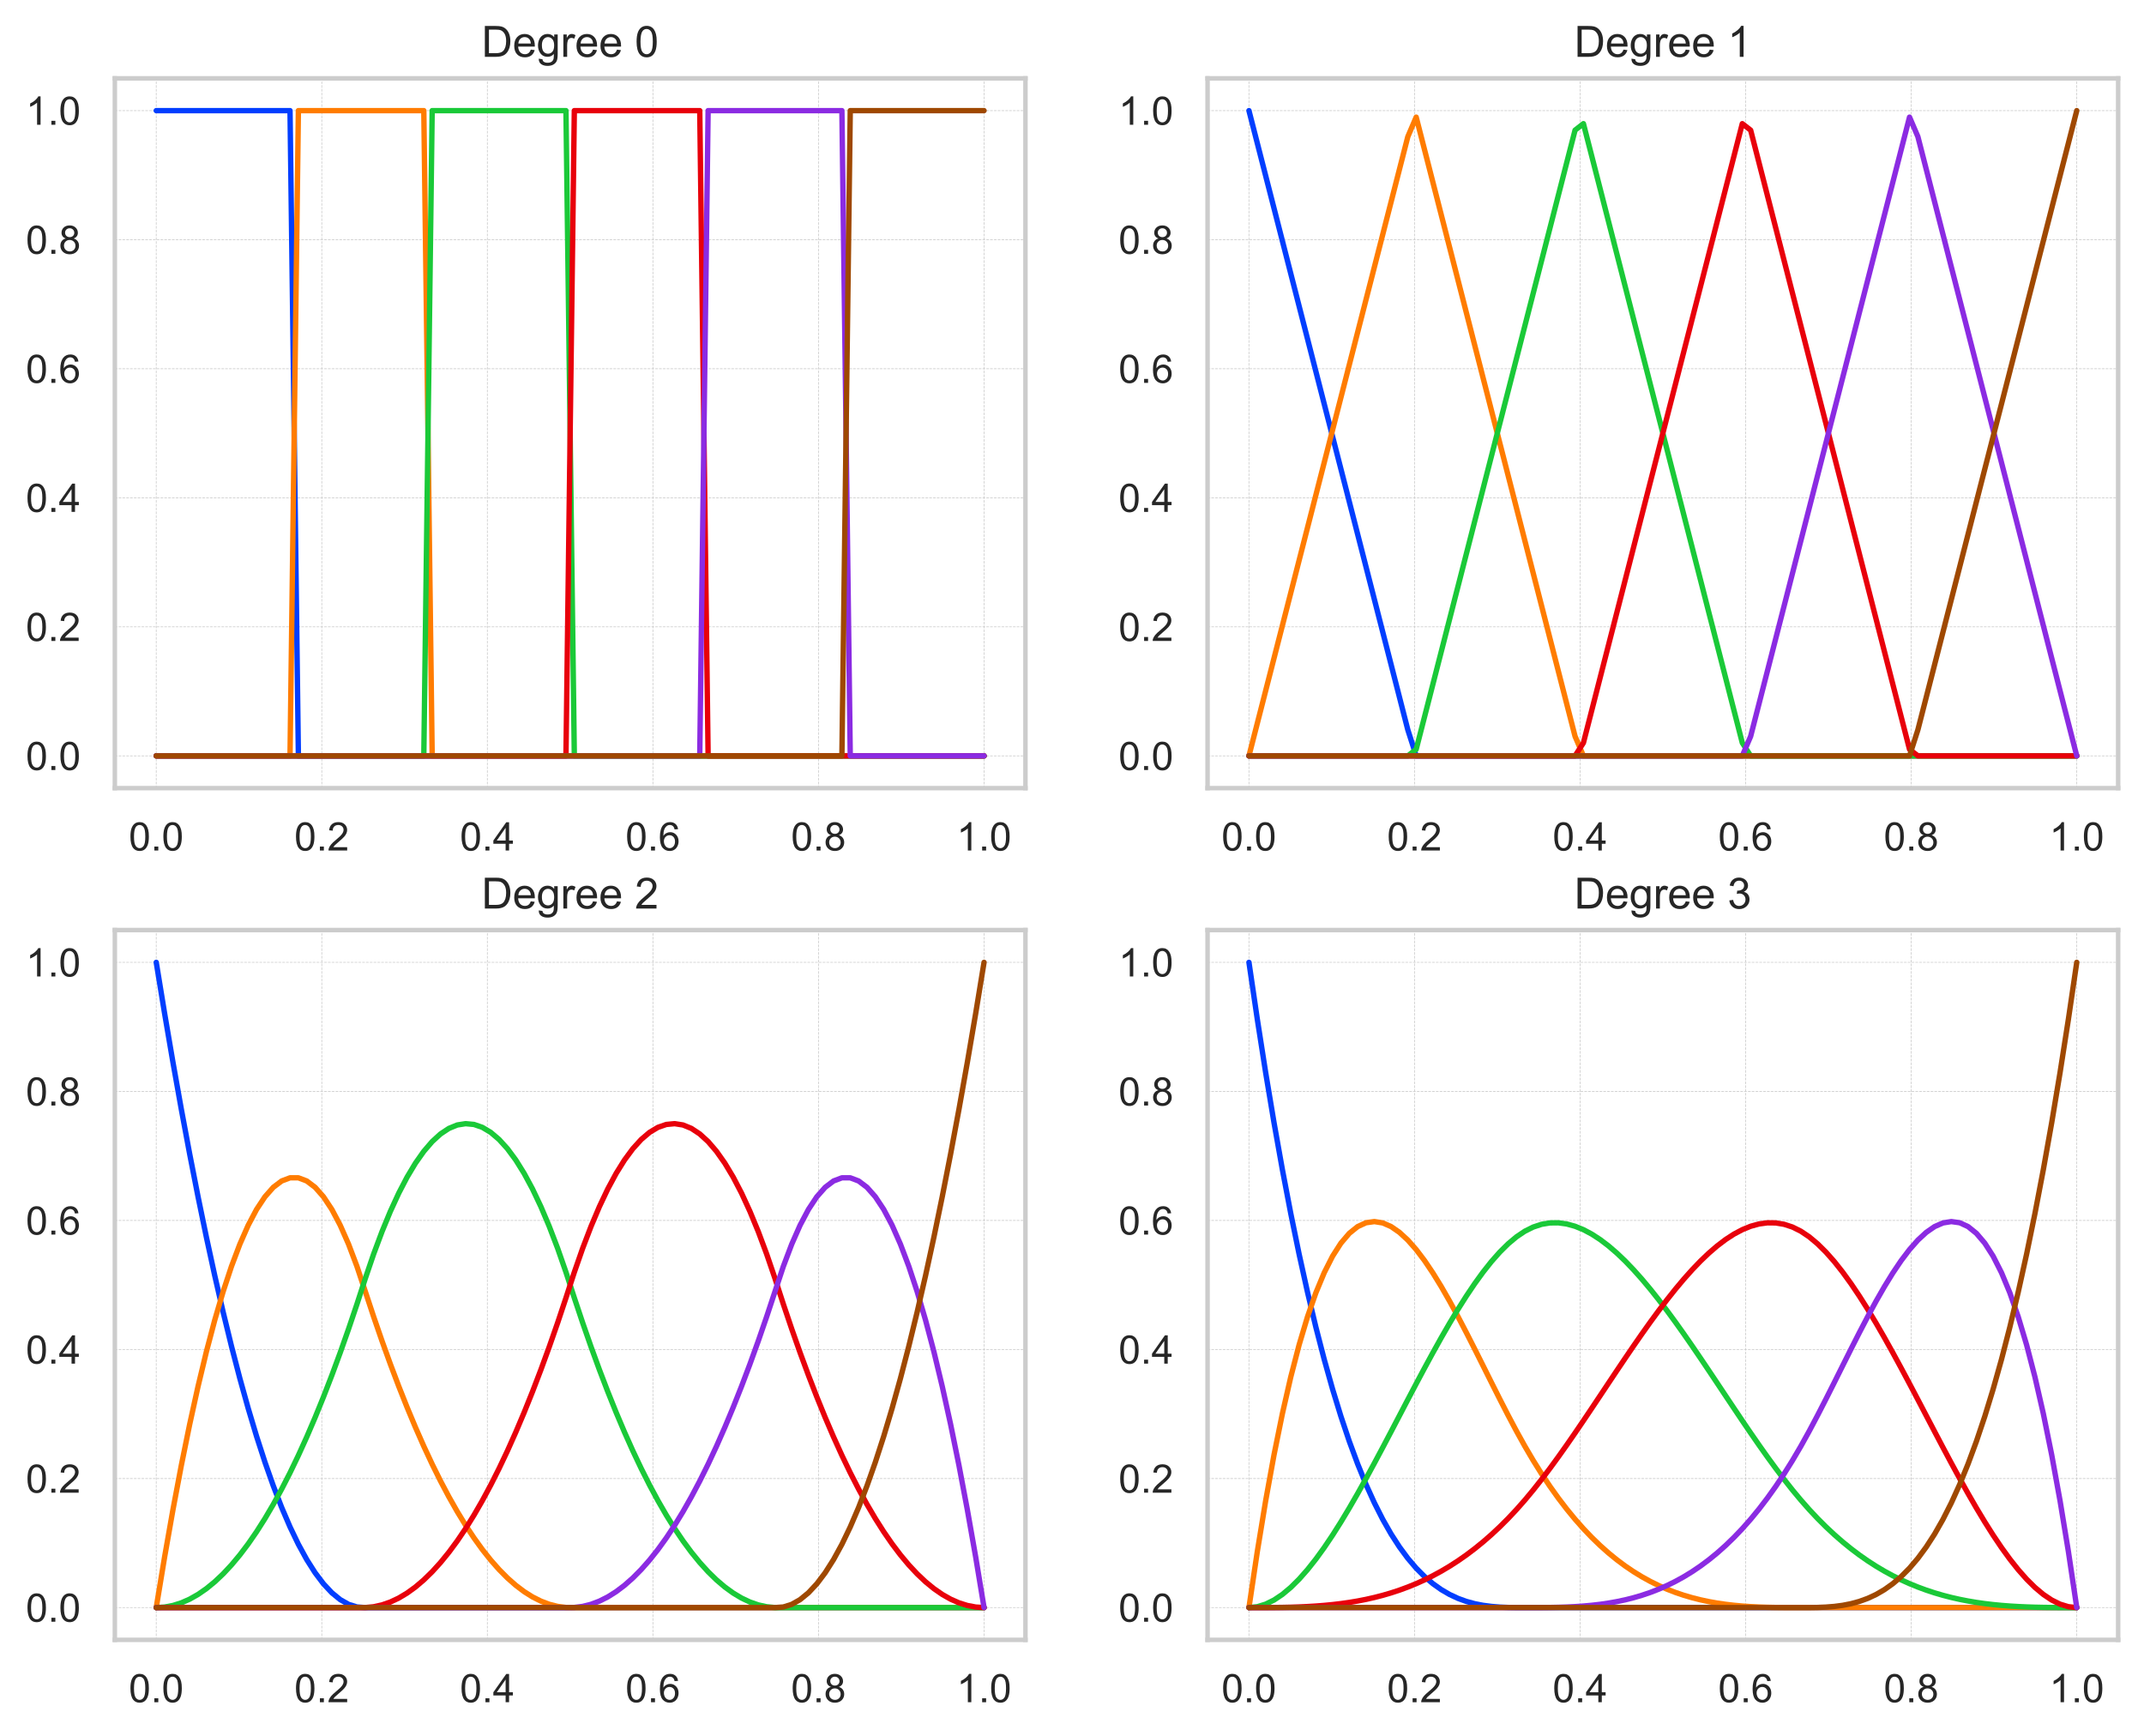 <?xml version="1.0" encoding="utf-8" standalone="no"?>
<!DOCTYPE svg PUBLIC "-//W3C//DTD SVG 1.1//EN"
  "http://www.w3.org/Graphics/SVG/1.1/DTD/svg11.dtd">
<!-- Created with matplotlib (https://matplotlib.org/) -->
<svg height="483.465pt" version="1.1" viewBox="0 0 597.19 483.465" width="597.19pt" xmlns="http://www.w3.org/2000/svg" xmlns:xlink="http://www.w3.org/1999/xlink">
 <defs>
  <style type="text/css">
*{stroke-linecap:butt;stroke-linejoin:round;}
  </style>
 </defs>
 <g id="figure_1">
  <g id="patch_1">
   <path d="M 0 483.465 
L 597.19 483.465 
L 597.19 0 
L 0 0 
z
" style="fill:#ffffff;"/>
  </g>
  <g id="axes_1">
   <g id="patch_2">
    <path d="M 31.99 219.498 
L 285.626 219.498 
L 285.626 21.825 
L 31.99 21.825 
z
" style="fill:#ffffff;"/>
   </g>
   <g id="matplotlib.axis_1">
    <g id="xtick_1">
     <g id="line2d_1">
      <path clip-path="url(#pe1c8bbdbed)" d="M 43.519 219.498 
L 43.519 21.825 
" style="fill:none;stroke:#cccccc;stroke-dasharray:0.74,0.32;stroke-dashoffset:0;stroke-width:0.2;"/>
     </g>
     <g id="text_1">
      <!-- 0.0 -->
      <defs>
       <path d="M 4.156 35.297 
Q 4.156 48 6.766 55.734 
Q 9.375 63.484 14.516 67.672 
Q 19.672 71.875 27.484 71.875 
Q 33.25 71.875 37.594 69.547 
Q 41.938 67.234 44.766 62.859 
Q 47.609 58.5 49.219 52.219 
Q 50.828 45.953 50.828 35.297 
Q 50.828 22.703 48.234 14.969 
Q 45.656 7.234 40.5 3 
Q 35.359 -1.219 27.484 -1.219 
Q 17.141 -1.219 11.234 6.203 
Q 4.156 15.141 4.156 35.297 
z
M 13.188 35.297 
Q 13.188 17.672 17.312 11.828 
Q 21.438 6 27.484 6 
Q 33.547 6 37.672 11.859 
Q 41.797 17.719 41.797 35.297 
Q 41.797 52.984 37.672 58.781 
Q 33.547 64.594 27.391 64.594 
Q 21.344 64.594 17.719 59.469 
Q 13.188 52.938 13.188 35.297 
z
" id="ArialMT-48"/>
       <path d="M 9.078 0 
L 9.078 10.016 
L 19.094 10.016 
L 19.094 0 
z
" id="ArialMT-46"/>
      </defs>
      <g style="fill:#262626;" transform="translate(35.874 236.871)scale(0.11 -0.11)">
       <use xlink:href="#ArialMT-48"/>
       <use x="55.615" xlink:href="#ArialMT-46"/>
       <use x="83.398" xlink:href="#ArialMT-48"/>
      </g>
     </g>
    </g>
    <g id="xtick_2">
     <g id="line2d_2">
      <path clip-path="url(#pe1c8bbdbed)" d="M 89.635 219.498 
L 89.635 21.825 
" style="fill:none;stroke:#cccccc;stroke-dasharray:0.74,0.32;stroke-dashoffset:0;stroke-width:0.2;"/>
     </g>
     <g id="text_2">
      <!-- 0.2 -->
      <defs>
       <path d="M 50.344 8.453 
L 50.344 0 
L 3.031 0 
Q 2.938 3.172 4.047 6.109 
Q 5.859 10.938 9.828 15.625 
Q 13.812 20.312 21.344 26.469 
Q 33.016 36.031 37.109 41.625 
Q 41.219 47.219 41.219 52.203 
Q 41.219 57.422 37.469 61 
Q 33.734 64.594 27.734 64.594 
Q 21.391 64.594 17.578 60.781 
Q 13.766 56.984 13.719 50.25 
L 4.688 51.172 
Q 5.609 61.281 11.656 66.578 
Q 17.719 71.875 27.938 71.875 
Q 38.234 71.875 44.234 66.156 
Q 50.25 60.453 50.25 52 
Q 50.25 47.703 48.484 43.547 
Q 46.734 39.406 42.656 34.812 
Q 38.578 30.219 29.109 22.219 
Q 21.188 15.578 18.938 13.203 
Q 16.703 10.844 15.234 8.453 
z
" id="ArialMT-50"/>
      </defs>
      <g style="fill:#262626;" transform="translate(81.99 236.871)scale(0.11 -0.11)">
       <use xlink:href="#ArialMT-48"/>
       <use x="55.615" xlink:href="#ArialMT-46"/>
       <use x="83.398" xlink:href="#ArialMT-50"/>
      </g>
     </g>
    </g>
    <g id="xtick_3">
     <g id="line2d_3">
      <path clip-path="url(#pe1c8bbdbed)" d="M 135.75 219.498 
L 135.75 21.825 
" style="fill:none;stroke:#cccccc;stroke-dasharray:0.74,0.32;stroke-dashoffset:0;stroke-width:0.2;"/>
     </g>
     <g id="text_3">
      <!-- 0.4 -->
      <defs>
       <path d="M 32.328 0 
L 32.328 17.141 
L 1.266 17.141 
L 1.266 25.203 
L 33.938 71.578 
L 41.109 71.578 
L 41.109 25.203 
L 50.781 25.203 
L 50.781 17.141 
L 41.109 17.141 
L 41.109 0 
z
M 32.328 25.203 
L 32.328 57.469 
L 9.906 25.203 
z
" id="ArialMT-52"/>
      </defs>
      <g style="fill:#262626;" transform="translate(128.105 236.871)scale(0.11 -0.11)">
       <use xlink:href="#ArialMT-48"/>
       <use x="55.615" xlink:href="#ArialMT-46"/>
       <use x="83.398" xlink:href="#ArialMT-52"/>
      </g>
     </g>
    </g>
    <g id="xtick_4">
     <g id="line2d_4">
      <path clip-path="url(#pe1c8bbdbed)" d="M 181.866 219.498 
L 181.866 21.825 
" style="fill:none;stroke:#cccccc;stroke-dasharray:0.74,0.32;stroke-dashoffset:0;stroke-width:0.2;"/>
     </g>
     <g id="text_4">
      <!-- 0.6 -->
      <defs>
       <path d="M 49.75 54.047 
L 41.016 53.375 
Q 39.844 58.547 37.703 60.891 
Q 34.125 64.656 28.906 64.656 
Q 24.703 64.656 21.531 62.312 
Q 17.391 59.281 14.984 53.469 
Q 12.594 47.656 12.5 36.922 
Q 15.672 41.75 20.266 44.094 
Q 24.859 46.438 29.891 46.438 
Q 38.672 46.438 44.844 39.969 
Q 51.031 33.5 51.031 23.25 
Q 51.031 16.5 48.125 10.719 
Q 45.219 4.938 40.141 1.859 
Q 35.062 -1.219 28.609 -1.219 
Q 17.625 -1.219 10.688 6.859 
Q 3.766 14.938 3.766 33.5 
Q 3.766 54.25 11.422 63.672 
Q 18.109 71.875 29.438 71.875 
Q 37.891 71.875 43.281 67.141 
Q 48.688 62.406 49.75 54.047 
z
M 13.875 23.188 
Q 13.875 18.656 15.797 14.5 
Q 17.719 10.359 21.188 8.172 
Q 24.656 6 28.469 6 
Q 34.031 6 38.031 10.484 
Q 42.047 14.984 42.047 22.703 
Q 42.047 30.125 38.078 34.391 
Q 34.125 38.672 28.125 38.672 
Q 22.172 38.672 18.016 34.391 
Q 13.875 30.125 13.875 23.188 
z
" id="ArialMT-54"/>
      </defs>
      <g style="fill:#262626;" transform="translate(174.221 236.871)scale(0.11 -0.11)">
       <use xlink:href="#ArialMT-48"/>
       <use x="55.615" xlink:href="#ArialMT-46"/>
       <use x="83.398" xlink:href="#ArialMT-54"/>
      </g>
     </g>
    </g>
    <g id="xtick_5">
     <g id="line2d_5">
      <path clip-path="url(#pe1c8bbdbed)" d="M 227.982 219.498 
L 227.982 21.825 
" style="fill:none;stroke:#cccccc;stroke-dasharray:0.74,0.32;stroke-dashoffset:0;stroke-width:0.2;"/>
     </g>
     <g id="text_5">
      <!-- 0.8 -->
      <defs>
       <path d="M 17.672 38.812 
Q 12.203 40.828 9.562 44.531 
Q 6.938 48.25 6.938 53.422 
Q 6.938 61.234 12.547 66.547 
Q 18.172 71.875 27.484 71.875 
Q 36.859 71.875 42.578 66.422 
Q 48.297 60.984 48.297 53.172 
Q 48.297 48.188 45.672 44.5 
Q 43.062 40.828 37.75 38.812 
Q 44.344 36.672 47.781 31.875 
Q 51.219 27.094 51.219 20.453 
Q 51.219 11.281 44.719 5.031 
Q 38.234 -1.219 27.641 -1.219 
Q 17.047 -1.219 10.547 5.047 
Q 4.047 11.328 4.047 20.703 
Q 4.047 27.688 7.594 32.391 
Q 11.141 37.109 17.672 38.812 
z
M 15.922 53.719 
Q 15.922 48.641 19.188 45.406 
Q 22.469 42.188 27.688 42.188 
Q 32.766 42.188 36.016 45.375 
Q 39.266 48.578 39.266 53.219 
Q 39.266 58.062 35.906 61.359 
Q 32.562 64.656 27.594 64.656 
Q 22.562 64.656 19.234 61.422 
Q 15.922 58.203 15.922 53.719 
z
M 13.094 20.656 
Q 13.094 16.891 14.875 13.375 
Q 16.656 9.859 20.172 7.922 
Q 23.688 6 27.734 6 
Q 34.031 6 38.125 10.047 
Q 42.234 14.109 42.234 20.359 
Q 42.234 26.703 38.016 30.859 
Q 33.797 35.016 27.438 35.016 
Q 21.234 35.016 17.156 30.906 
Q 13.094 26.812 13.094 20.656 
z
" id="ArialMT-56"/>
      </defs>
      <g style="fill:#262626;" transform="translate(220.337 236.871)scale(0.11 -0.11)">
       <use xlink:href="#ArialMT-48"/>
       <use x="55.615" xlink:href="#ArialMT-46"/>
       <use x="83.398" xlink:href="#ArialMT-56"/>
      </g>
     </g>
    </g>
    <g id="xtick_6">
     <g id="line2d_6">
      <path clip-path="url(#pe1c8bbdbed)" d="M 274.097 219.498 
L 274.097 21.825 
" style="fill:none;stroke:#cccccc;stroke-dasharray:0.74,0.32;stroke-dashoffset:0;stroke-width:0.2;"/>
     </g>
     <g id="text_6">
      <!-- 1.0 -->
      <defs>
       <path d="M 37.25 0 
L 28.469 0 
L 28.469 56 
Q 25.297 52.984 20.141 49.953 
Q 14.984 46.922 10.891 45.406 
L 10.891 53.906 
Q 18.266 57.375 23.781 62.297 
Q 29.297 67.234 31.594 71.875 
L 37.25 71.875 
z
" id="ArialMT-49"/>
      </defs>
      <g style="fill:#262626;" transform="translate(266.452 236.871)scale(0.11 -0.11)">
       <use xlink:href="#ArialMT-49"/>
       <use x="55.615" xlink:href="#ArialMT-46"/>
       <use x="83.398" xlink:href="#ArialMT-48"/>
      </g>
     </g>
    </g>
   </g>
   <g id="matplotlib.axis_2">
    <g id="ytick_1">
     <g id="line2d_7">
      <path clip-path="url(#pe1c8bbdbed)" d="M 31.99 210.513 
L 285.626 210.513 
" style="fill:none;stroke:#cccccc;stroke-dasharray:0.74,0.32;stroke-dashoffset:0;stroke-width:0.2;"/>
     </g>
     <g id="text_7">
      <!-- 0.0 -->
      <g style="fill:#262626;" transform="translate(7.2 214.449)scale(0.11 -0.11)">
       <use xlink:href="#ArialMT-48"/>
       <use x="55.615" xlink:href="#ArialMT-46"/>
       <use x="83.398" xlink:href="#ArialMT-48"/>
      </g>
     </g>
    </g>
    <g id="ytick_2">
     <g id="line2d_8">
      <path clip-path="url(#pe1c8bbdbed)" d="M 31.99 174.572 
L 285.626 174.572 
" style="fill:none;stroke:#cccccc;stroke-dasharray:0.74,0.32;stroke-dashoffset:0;stroke-width:0.2;"/>
     </g>
     <g id="text_8">
      <!-- 0.2 -->
      <g style="fill:#262626;" transform="translate(7.2 178.509)scale(0.11 -0.11)">
       <use xlink:href="#ArialMT-48"/>
       <use x="55.615" xlink:href="#ArialMT-46"/>
       <use x="83.398" xlink:href="#ArialMT-50"/>
      </g>
     </g>
    </g>
    <g id="ytick_3">
     <g id="line2d_9">
      <path clip-path="url(#pe1c8bbdbed)" d="M 31.99 138.632 
L 285.626 138.632 
" style="fill:none;stroke:#cccccc;stroke-dasharray:0.74,0.32;stroke-dashoffset:0;stroke-width:0.2;"/>
     </g>
     <g id="text_9">
      <!-- 0.4 -->
      <g style="fill:#262626;" transform="translate(7.2 142.568)scale(0.11 -0.11)">
       <use xlink:href="#ArialMT-48"/>
       <use x="55.615" xlink:href="#ArialMT-46"/>
       <use x="83.398" xlink:href="#ArialMT-52"/>
      </g>
     </g>
    </g>
    <g id="ytick_4">
     <g id="line2d_10">
      <path clip-path="url(#pe1c8bbdbed)" d="M 31.99 102.691 
L 285.626 102.691 
" style="fill:none;stroke:#cccccc;stroke-dasharray:0.74,0.32;stroke-dashoffset:0;stroke-width:0.2;"/>
     </g>
     <g id="text_10">
      <!-- 0.6 -->
      <g style="fill:#262626;" transform="translate(7.2 106.628)scale(0.11 -0.11)">
       <use xlink:href="#ArialMT-48"/>
       <use x="55.615" xlink:href="#ArialMT-46"/>
       <use x="83.398" xlink:href="#ArialMT-54"/>
      </g>
     </g>
    </g>
    <g id="ytick_5">
     <g id="line2d_11">
      <path clip-path="url(#pe1c8bbdbed)" d="M 31.99 66.751 
L 285.626 66.751 
" style="fill:none;stroke:#cccccc;stroke-dasharray:0.74,0.32;stroke-dashoffset:0;stroke-width:0.2;"/>
     </g>
     <g id="text_11">
      <!-- 0.8 -->
      <g style="fill:#262626;" transform="translate(7.2 70.687)scale(0.11 -0.11)">
       <use xlink:href="#ArialMT-48"/>
       <use x="55.615" xlink:href="#ArialMT-46"/>
       <use x="83.398" xlink:href="#ArialMT-56"/>
      </g>
     </g>
    </g>
    <g id="ytick_6">
     <g id="line2d_12">
      <path clip-path="url(#pe1c8bbdbed)" d="M 31.99 30.81 
L 285.626 30.81 
" style="fill:none;stroke:#cccccc;stroke-dasharray:0.74,0.32;stroke-dashoffset:0;stroke-width:0.2;"/>
     </g>
     <g id="text_12">
      <!-- 1.0 -->
      <g style="fill:#262626;" transform="translate(7.2 34.747)scale(0.11 -0.11)">
       <use xlink:href="#ArialMT-49"/>
       <use x="55.615" xlink:href="#ArialMT-46"/>
       <use x="83.398" xlink:href="#ArialMT-48"/>
      </g>
     </g>
    </g>
   </g>
   <g id="line2d_13">
    <path clip-path="url(#pe1c8bbdbed)" d="M 43.519 30.81 
L 45.848 30.81 
L 48.177 30.81 
L 50.506 30.81 
L 52.835 30.81 
L 55.164 30.81 
L 57.493 30.81 
L 59.822 30.81 
L 62.152 30.81 
L 64.481 30.81 
L 66.81 30.81 
L 69.139 30.81 
L 71.468 30.81 
L 73.797 30.81 
L 76.126 30.81 
L 78.455 30.81 
L 80.784 30.81 
L 83.113 210.513 
L 85.442 210.513 
L 87.771 210.513 
L 90.1 210.513 
L 92.43 210.513 
L 94.759 210.513 
L 97.088 210.513 
L 99.417 210.513 
L 101.746 210.513 
L 104.075 210.513 
L 106.404 210.513 
L 108.733 210.513 
L 111.062 210.513 
L 113.391 210.513 
L 115.72 210.513 
L 118.049 210.513 
L 120.378 210.513 
L 122.708 210.513 
L 125.037 210.513 
L 127.366 210.513 
L 129.695 210.513 
L 132.024 210.513 
L 134.353 210.513 
L 136.682 210.513 
L 139.011 210.513 
L 141.34 210.513 
L 143.669 210.513 
L 145.998 210.513 
L 148.327 210.513 
L 150.656 210.513 
L 152.985 210.513 
L 155.315 210.513 
L 157.644 210.513 
L 159.973 210.513 
L 162.302 210.513 
L 164.631 210.513 
L 166.96 210.513 
L 169.289 210.513 
L 171.618 210.513 
L 173.947 210.513 
L 176.276 210.513 
L 178.605 210.513 
L 180.934 210.513 
L 183.263 210.513 
L 185.593 210.513 
L 187.922 210.513 
L 190.251 210.513 
L 192.58 210.513 
L 194.909 210.513 
L 197.238 210.513 
L 199.567 210.513 
L 201.896 210.513 
L 204.225 210.513 
L 206.554 210.513 
L 208.883 210.513 
L 211.212 210.513 
L 213.541 210.513 
L 215.871 210.513 
L 218.2 210.513 
L 220.529 210.513 
L 222.858 210.513 
L 225.187 210.513 
L 227.516 210.513 
L 229.845 210.513 
L 232.174 210.513 
L 234.503 210.513 
L 236.832 210.513 
L 239.161 210.513 
L 241.49 210.513 
L 243.819 210.513 
L 246.149 210.513 
L 248.478 210.513 
L 250.807 210.513 
L 253.136 210.513 
L 255.465 210.513 
L 257.794 210.513 
L 260.123 210.513 
L 262.452 210.513 
L 264.781 210.513 
L 267.11 210.513 
L 269.439 210.513 
L 271.768 210.513 
L 274.097 210.513 
" style="fill:none;stroke:#023eff;stroke-linecap:round;stroke-width:1.5;"/>
   </g>
   <g id="line2d_14">
    <path clip-path="url(#pe1c8bbdbed)" d="M 43.519 210.513 
L 45.848 210.513 
L 48.177 210.513 
L 50.506 210.513 
L 52.835 210.513 
L 55.164 210.513 
L 57.493 210.513 
L 59.822 210.513 
L 62.152 210.513 
L 64.481 210.513 
L 66.81 210.513 
L 69.139 210.513 
L 71.468 210.513 
L 73.797 210.513 
L 76.126 210.513 
L 78.455 210.513 
L 80.784 210.513 
L 83.113 30.81 
L 85.442 30.81 
L 87.771 30.81 
L 90.1 30.81 
L 92.43 30.81 
L 94.759 30.81 
L 97.088 30.81 
L 99.417 30.81 
L 101.746 30.81 
L 104.075 30.81 
L 106.404 30.81 
L 108.733 30.81 
L 111.062 30.81 
L 113.391 30.81 
L 115.72 30.81 
L 118.049 30.81 
L 120.378 210.513 
L 122.708 210.513 
L 125.037 210.513 
L 127.366 210.513 
L 129.695 210.513 
L 132.024 210.513 
L 134.353 210.513 
L 136.682 210.513 
L 139.011 210.513 
L 141.34 210.513 
L 143.669 210.513 
L 145.998 210.513 
L 148.327 210.513 
L 150.656 210.513 
L 152.985 210.513 
L 155.315 210.513 
L 157.644 210.513 
L 159.973 210.513 
L 162.302 210.513 
L 164.631 210.513 
L 166.96 210.513 
L 169.289 210.513 
L 171.618 210.513 
L 173.947 210.513 
L 176.276 210.513 
L 178.605 210.513 
L 180.934 210.513 
L 183.263 210.513 
L 185.593 210.513 
L 187.922 210.513 
L 190.251 210.513 
L 192.58 210.513 
L 194.909 210.513 
L 197.238 210.513 
L 199.567 210.513 
L 201.896 210.513 
L 204.225 210.513 
L 206.554 210.513 
L 208.883 210.513 
L 211.212 210.513 
L 213.541 210.513 
L 215.871 210.513 
L 218.2 210.513 
L 220.529 210.513 
L 222.858 210.513 
L 225.187 210.513 
L 227.516 210.513 
L 229.845 210.513 
L 232.174 210.513 
L 234.503 210.513 
L 236.832 210.513 
L 239.161 210.513 
L 241.49 210.513 
L 243.819 210.513 
L 246.149 210.513 
L 248.478 210.513 
L 250.807 210.513 
L 253.136 210.513 
L 255.465 210.513 
L 257.794 210.513 
L 260.123 210.513 
L 262.452 210.513 
L 264.781 210.513 
L 267.11 210.513 
L 269.439 210.513 
L 271.768 210.513 
L 274.097 210.513 
" style="fill:none;stroke:#ff7c00;stroke-linecap:round;stroke-width:1.5;"/>
   </g>
   <g id="line2d_15">
    <path clip-path="url(#pe1c8bbdbed)" d="M 43.519 210.513 
L 45.848 210.513 
L 48.177 210.513 
L 50.506 210.513 
L 52.835 210.513 
L 55.164 210.513 
L 57.493 210.513 
L 59.822 210.513 
L 62.152 210.513 
L 64.481 210.513 
L 66.81 210.513 
L 69.139 210.513 
L 71.468 210.513 
L 73.797 210.513 
L 76.126 210.513 
L 78.455 210.513 
L 80.784 210.513 
L 83.113 210.513 
L 85.442 210.513 
L 87.771 210.513 
L 90.1 210.513 
L 92.43 210.513 
L 94.759 210.513 
L 97.088 210.513 
L 99.417 210.513 
L 101.746 210.513 
L 104.075 210.513 
L 106.404 210.513 
L 108.733 210.513 
L 111.062 210.513 
L 113.391 210.513 
L 115.72 210.513 
L 118.049 210.513 
L 120.378 30.81 
L 122.708 30.81 
L 125.037 30.81 
L 127.366 30.81 
L 129.695 30.81 
L 132.024 30.81 
L 134.353 30.81 
L 136.682 30.81 
L 139.011 30.81 
L 141.34 30.81 
L 143.669 30.81 
L 145.998 30.81 
L 148.327 30.81 
L 150.656 30.81 
L 152.985 30.81 
L 155.315 30.81 
L 157.644 30.81 
L 159.973 210.513 
L 162.302 210.513 
L 164.631 210.513 
L 166.96 210.513 
L 169.289 210.513 
L 171.618 210.513 
L 173.947 210.513 
L 176.276 210.513 
L 178.605 210.513 
L 180.934 210.513 
L 183.263 210.513 
L 185.593 210.513 
L 187.922 210.513 
L 190.251 210.513 
L 192.58 210.513 
L 194.909 210.513 
L 197.238 210.513 
L 199.567 210.513 
L 201.896 210.513 
L 204.225 210.513 
L 206.554 210.513 
L 208.883 210.513 
L 211.212 210.513 
L 213.541 210.513 
L 215.871 210.513 
L 218.2 210.513 
L 220.529 210.513 
L 222.858 210.513 
L 225.187 210.513 
L 227.516 210.513 
L 229.845 210.513 
L 232.174 210.513 
L 234.503 210.513 
L 236.832 210.513 
L 239.161 210.513 
L 241.49 210.513 
L 243.819 210.513 
L 246.149 210.513 
L 248.478 210.513 
L 250.807 210.513 
L 253.136 210.513 
L 255.465 210.513 
L 257.794 210.513 
L 260.123 210.513 
L 262.452 210.513 
L 264.781 210.513 
L 267.11 210.513 
L 269.439 210.513 
L 271.768 210.513 
L 274.097 210.513 
" style="fill:none;stroke:#1ac938;stroke-linecap:round;stroke-width:1.5;"/>
   </g>
   <g id="line2d_16">
    <path clip-path="url(#pe1c8bbdbed)" d="M 43.519 210.513 
L 45.848 210.513 
L 48.177 210.513 
L 50.506 210.513 
L 52.835 210.513 
L 55.164 210.513 
L 57.493 210.513 
L 59.822 210.513 
L 62.152 210.513 
L 64.481 210.513 
L 66.81 210.513 
L 69.139 210.513 
L 71.468 210.513 
L 73.797 210.513 
L 76.126 210.513 
L 78.455 210.513 
L 80.784 210.513 
L 83.113 210.513 
L 85.442 210.513 
L 87.771 210.513 
L 90.1 210.513 
L 92.43 210.513 
L 94.759 210.513 
L 97.088 210.513 
L 99.417 210.513 
L 101.746 210.513 
L 104.075 210.513 
L 106.404 210.513 
L 108.733 210.513 
L 111.062 210.513 
L 113.391 210.513 
L 115.72 210.513 
L 118.049 210.513 
L 120.378 210.513 
L 122.708 210.513 
L 125.037 210.513 
L 127.366 210.513 
L 129.695 210.513 
L 132.024 210.513 
L 134.353 210.513 
L 136.682 210.513 
L 139.011 210.513 
L 141.34 210.513 
L 143.669 210.513 
L 145.998 210.513 
L 148.327 210.513 
L 150.656 210.513 
L 152.985 210.513 
L 155.315 210.513 
L 157.644 210.513 
L 159.973 30.81 
L 162.302 30.81 
L 164.631 30.81 
L 166.96 30.81 
L 169.289 30.81 
L 171.618 30.81 
L 173.947 30.81 
L 176.276 30.81 
L 178.605 30.81 
L 180.934 30.81 
L 183.263 30.81 
L 185.593 30.81 
L 187.922 30.81 
L 190.251 30.81 
L 192.58 30.81 
L 194.909 30.81 
L 197.238 210.513 
L 199.567 210.513 
L 201.896 210.513 
L 204.225 210.513 
L 206.554 210.513 
L 208.883 210.513 
L 211.212 210.513 
L 213.541 210.513 
L 215.871 210.513 
L 218.2 210.513 
L 220.529 210.513 
L 222.858 210.513 
L 225.187 210.513 
L 227.516 210.513 
L 229.845 210.513 
L 232.174 210.513 
L 234.503 210.513 
L 236.832 210.513 
L 239.161 210.513 
L 241.49 210.513 
L 243.819 210.513 
L 246.149 210.513 
L 248.478 210.513 
L 250.807 210.513 
L 253.136 210.513 
L 255.465 210.513 
L 257.794 210.513 
L 260.123 210.513 
L 262.452 210.513 
L 264.781 210.513 
L 267.11 210.513 
L 269.439 210.513 
L 271.768 210.513 
L 274.097 210.513 
" style="fill:none;stroke:#e8000b;stroke-linecap:round;stroke-width:1.5;"/>
   </g>
   <g id="line2d_17">
    <path clip-path="url(#pe1c8bbdbed)" d="M 43.519 210.513 
L 45.848 210.513 
L 48.177 210.513 
L 50.506 210.513 
L 52.835 210.513 
L 55.164 210.513 
L 57.493 210.513 
L 59.822 210.513 
L 62.152 210.513 
L 64.481 210.513 
L 66.81 210.513 
L 69.139 210.513 
L 71.468 210.513 
L 73.797 210.513 
L 76.126 210.513 
L 78.455 210.513 
L 80.784 210.513 
L 83.113 210.513 
L 85.442 210.513 
L 87.771 210.513 
L 90.1 210.513 
L 92.43 210.513 
L 94.759 210.513 
L 97.088 210.513 
L 99.417 210.513 
L 101.746 210.513 
L 104.075 210.513 
L 106.404 210.513 
L 108.733 210.513 
L 111.062 210.513 
L 113.391 210.513 
L 115.72 210.513 
L 118.049 210.513 
L 120.378 210.513 
L 122.708 210.513 
L 125.037 210.513 
L 127.366 210.513 
L 129.695 210.513 
L 132.024 210.513 
L 134.353 210.513 
L 136.682 210.513 
L 139.011 210.513 
L 141.34 210.513 
L 143.669 210.513 
L 145.998 210.513 
L 148.327 210.513 
L 150.656 210.513 
L 152.985 210.513 
L 155.315 210.513 
L 157.644 210.513 
L 159.973 210.513 
L 162.302 210.513 
L 164.631 210.513 
L 166.96 210.513 
L 169.289 210.513 
L 171.618 210.513 
L 173.947 210.513 
L 176.276 210.513 
L 178.605 210.513 
L 180.934 210.513 
L 183.263 210.513 
L 185.593 210.513 
L 187.922 210.513 
L 190.251 210.513 
L 192.58 210.513 
L 194.909 210.513 
L 197.238 30.81 
L 199.567 30.81 
L 201.896 30.81 
L 204.225 30.81 
L 206.554 30.81 
L 208.883 30.81 
L 211.212 30.81 
L 213.541 30.81 
L 215.871 30.81 
L 218.2 30.81 
L 220.529 30.81 
L 222.858 30.81 
L 225.187 30.81 
L 227.516 30.81 
L 229.845 30.81 
L 232.174 30.81 
L 234.503 30.81 
L 236.832 210.513 
L 239.161 210.513 
L 241.49 210.513 
L 243.819 210.513 
L 246.149 210.513 
L 248.478 210.513 
L 250.807 210.513 
L 253.136 210.513 
L 255.465 210.513 
L 257.794 210.513 
L 260.123 210.513 
L 262.452 210.513 
L 264.781 210.513 
L 267.11 210.513 
L 269.439 210.513 
L 271.768 210.513 
L 274.097 210.513 
" style="fill:none;stroke:#8b2be2;stroke-linecap:round;stroke-width:1.5;"/>
   </g>
   <g id="line2d_18">
    <path clip-path="url(#pe1c8bbdbed)" d="M 43.519 210.513 
L 45.848 210.513 
L 48.177 210.513 
L 50.506 210.513 
L 52.835 210.513 
L 55.164 210.513 
L 57.493 210.513 
L 59.822 210.513 
L 62.152 210.513 
L 64.481 210.513 
L 66.81 210.513 
L 69.139 210.513 
L 71.468 210.513 
L 73.797 210.513 
L 76.126 210.513 
L 78.455 210.513 
L 80.784 210.513 
L 83.113 210.513 
L 85.442 210.513 
L 87.771 210.513 
L 90.1 210.513 
L 92.43 210.513 
L 94.759 210.513 
L 97.088 210.513 
L 99.417 210.513 
L 101.746 210.513 
L 104.075 210.513 
L 106.404 210.513 
L 108.733 210.513 
L 111.062 210.513 
L 113.391 210.513 
L 115.72 210.513 
L 118.049 210.513 
L 120.378 210.513 
L 122.708 210.513 
L 125.037 210.513 
L 127.366 210.513 
L 129.695 210.513 
L 132.024 210.513 
L 134.353 210.513 
L 136.682 210.513 
L 139.011 210.513 
L 141.34 210.513 
L 143.669 210.513 
L 145.998 210.513 
L 148.327 210.513 
L 150.656 210.513 
L 152.985 210.513 
L 155.315 210.513 
L 157.644 210.513 
L 159.973 210.513 
L 162.302 210.513 
L 164.631 210.513 
L 166.96 210.513 
L 169.289 210.513 
L 171.618 210.513 
L 173.947 210.513 
L 176.276 210.513 
L 178.605 210.513 
L 180.934 210.513 
L 183.263 210.513 
L 185.593 210.513 
L 187.922 210.513 
L 190.251 210.513 
L 192.58 210.513 
L 194.909 210.513 
L 197.238 210.513 
L 199.567 210.513 
L 201.896 210.513 
L 204.225 210.513 
L 206.554 210.513 
L 208.883 210.513 
L 211.212 210.513 
L 213.541 210.513 
L 215.871 210.513 
L 218.2 210.513 
L 220.529 210.513 
L 222.858 210.513 
L 225.187 210.513 
L 227.516 210.513 
L 229.845 210.513 
L 232.174 210.513 
L 234.503 210.513 
L 236.832 30.81 
L 239.161 30.81 
L 241.49 30.81 
L 243.819 30.81 
L 246.149 30.81 
L 248.478 30.81 
L 250.807 30.81 
L 253.136 30.81 
L 255.465 30.81 
L 257.794 30.81 
L 260.123 30.81 
L 262.452 30.81 
L 264.781 30.81 
L 267.11 30.81 
L 269.439 30.81 
L 271.768 30.81 
L 274.097 30.81 
" style="fill:none;stroke:#9f4800;stroke-linecap:round;stroke-width:1.5;"/>
   </g>
   <g id="patch_3">
    <path d="M 31.99 219.498 
L 31.99 21.825 
" style="fill:none;stroke:#cccccc;stroke-linecap:square;stroke-linejoin:miter;stroke-width:1.25;"/>
   </g>
   <g id="patch_4">
    <path d="M 285.626 219.498 
L 285.626 21.825 
" style="fill:none;stroke:#cccccc;stroke-linecap:square;stroke-linejoin:miter;stroke-width:1.25;"/>
   </g>
   <g id="patch_5">
    <path d="M 31.99 219.498 
L 285.626 219.498 
" style="fill:none;stroke:#cccccc;stroke-linecap:square;stroke-linejoin:miter;stroke-width:1.25;"/>
   </g>
   <g id="patch_6">
    <path d="M 31.99 21.825 
L 285.626 21.825 
" style="fill:none;stroke:#cccccc;stroke-linecap:square;stroke-linejoin:miter;stroke-width:1.25;"/>
   </g>
   <g id="text_13">
    <!-- Degree 0 -->
    <defs>
     <path d="M 7.719 0 
L 7.719 71.578 
L 32.375 71.578 
Q 40.719 71.578 45.125 70.562 
Q 51.266 69.141 55.609 65.438 
Q 61.281 60.641 64.078 53.188 
Q 66.891 45.75 66.891 36.188 
Q 66.891 28.031 64.984 21.734 
Q 63.094 15.438 60.109 11.297 
Q 57.125 7.172 53.578 4.797 
Q 50.047 2.438 45.047 1.219 
Q 40.047 0 33.547 0 
z
M 17.188 8.453 
L 32.469 8.453 
Q 39.547 8.453 43.578 9.766 
Q 47.609 11.078 50 13.484 
Q 53.375 16.844 55.25 22.531 
Q 57.125 28.219 57.125 36.328 
Q 57.125 47.562 53.438 53.594 
Q 49.75 59.625 44.484 61.672 
Q 40.672 63.141 32.234 63.141 
L 17.188 63.141 
z
" id="ArialMT-68"/>
     <path d="M 42.094 16.703 
L 51.172 15.578 
Q 49.031 7.625 43.219 3.219 
Q 37.406 -1.172 28.375 -1.172 
Q 17 -1.172 10.328 5.828 
Q 3.656 12.844 3.656 25.484 
Q 3.656 38.578 10.391 45.797 
Q 17.141 53.031 27.875 53.031 
Q 38.281 53.031 44.875 45.953 
Q 51.469 38.875 51.469 26.031 
Q 51.469 25.25 51.422 23.688 
L 12.75 23.688 
Q 13.234 15.141 17.578 10.594 
Q 21.922 6.062 28.422 6.062 
Q 33.25 6.062 36.672 8.594 
Q 40.094 11.141 42.094 16.703 
z
M 13.234 30.906 
L 42.188 30.906 
Q 41.609 37.453 38.875 40.719 
Q 34.672 45.797 27.984 45.797 
Q 21.922 45.797 17.797 41.75 
Q 13.672 37.703 13.234 30.906 
z
" id="ArialMT-101"/>
     <path d="M 4.984 -4.297 
L 13.531 -5.562 
Q 14.062 -9.516 16.5 -11.328 
Q 19.781 -13.766 25.438 -13.766 
Q 31.547 -13.766 34.859 -11.328 
Q 38.188 -8.891 39.359 -4.5 
Q 40.047 -1.812 39.984 6.781 
Q 34.234 0 25.641 0 
Q 14.938 0 9.078 7.719 
Q 3.219 15.438 3.219 26.219 
Q 3.219 33.641 5.906 39.906 
Q 8.594 46.188 13.688 49.609 
Q 18.797 53.031 25.688 53.031 
Q 34.859 53.031 40.828 45.609 
L 40.828 51.859 
L 48.922 51.859 
L 48.922 7.031 
Q 48.922 -5.078 46.453 -10.125 
Q 44 -15.188 38.641 -18.109 
Q 33.297 -21.047 25.484 -21.047 
Q 16.219 -21.047 10.5 -16.875 
Q 4.781 -12.703 4.984 -4.297 
z
M 12.25 26.859 
Q 12.25 16.656 16.297 11.969 
Q 20.359 7.281 26.469 7.281 
Q 32.516 7.281 36.609 11.938 
Q 40.719 16.609 40.719 26.562 
Q 40.719 36.078 36.5 40.906 
Q 32.281 45.75 26.312 45.75 
Q 20.453 45.75 16.344 40.984 
Q 12.25 36.234 12.25 26.859 
z
" id="ArialMT-103"/>
     <path d="M 6.5 0 
L 6.5 51.859 
L 14.406 51.859 
L 14.406 44 
Q 17.438 49.516 20 51.266 
Q 22.562 53.031 25.641 53.031 
Q 30.078 53.031 34.672 50.203 
L 31.641 42.047 
Q 28.422 43.953 25.203 43.953 
Q 22.312 43.953 20.016 42.219 
Q 17.719 40.484 16.75 37.406 
Q 15.281 32.719 15.281 27.156 
L 15.281 0 
z
" id="ArialMT-114"/>
     <path id="ArialMT-32"/>
    </defs>
    <g style="fill:#262626;" transform="translate(134.128 15.825)scale(0.12 -0.12)">
     <use xlink:href="#ArialMT-68"/>
     <use x="72.217" xlink:href="#ArialMT-101"/>
     <use x="127.832" xlink:href="#ArialMT-103"/>
     <use x="183.447" xlink:href="#ArialMT-114"/>
     <use x="216.748" xlink:href="#ArialMT-101"/>
     <use x="272.363" xlink:href="#ArialMT-101"/>
     <use x="327.979" xlink:href="#ArialMT-32"/>
     <use x="355.762" xlink:href="#ArialMT-48"/>
    </g>
   </g>
  </g>
  <g id="axes_2">
   <g id="patch_7">
    <path d="M 336.354 219.498 
L 589.99 219.498 
L 589.99 21.825 
L 336.354 21.825 
z
" style="fill:#ffffff;"/>
   </g>
   <g id="matplotlib.axis_3">
    <g id="xtick_7">
     <g id="line2d_19">
      <path clip-path="url(#p6a17144306)" d="M 347.883 219.498 
L 347.883 21.825 
" style="fill:none;stroke:#cccccc;stroke-dasharray:0.74,0.32;stroke-dashoffset:0;stroke-width:0.2;"/>
     </g>
     <g id="text_14">
      <!-- 0.0 -->
      <g style="fill:#262626;" transform="translate(340.238 236.871)scale(0.11 -0.11)">
       <use xlink:href="#ArialMT-48"/>
       <use x="55.615" xlink:href="#ArialMT-46"/>
       <use x="83.398" xlink:href="#ArialMT-48"/>
      </g>
     </g>
    </g>
    <g id="xtick_8">
     <g id="line2d_20">
      <path clip-path="url(#p6a17144306)" d="M 393.998 219.498 
L 393.998 21.825 
" style="fill:none;stroke:#cccccc;stroke-dasharray:0.74,0.32;stroke-dashoffset:0;stroke-width:0.2;"/>
     </g>
     <g id="text_15">
      <!-- 0.2 -->
      <g style="fill:#262626;" transform="translate(386.353 236.871)scale(0.11 -0.11)">
       <use xlink:href="#ArialMT-48"/>
       <use x="55.615" xlink:href="#ArialMT-46"/>
       <use x="83.398" xlink:href="#ArialMT-50"/>
      </g>
     </g>
    </g>
    <g id="xtick_9">
     <g id="line2d_21">
      <path clip-path="url(#p6a17144306)" d="M 440.114 219.498 
L 440.114 21.825 
" style="fill:none;stroke:#cccccc;stroke-dasharray:0.74,0.32;stroke-dashoffset:0;stroke-width:0.2;"/>
     </g>
     <g id="text_16">
      <!-- 0.4 -->
      <g style="fill:#262626;" transform="translate(432.469 236.871)scale(0.11 -0.11)">
       <use xlink:href="#ArialMT-48"/>
       <use x="55.615" xlink:href="#ArialMT-46"/>
       <use x="83.398" xlink:href="#ArialMT-52"/>
      </g>
     </g>
    </g>
    <g id="xtick_10">
     <g id="line2d_22">
      <path clip-path="url(#p6a17144306)" d="M 486.23 219.498 
L 486.23 21.825 
" style="fill:none;stroke:#cccccc;stroke-dasharray:0.74,0.32;stroke-dashoffset:0;stroke-width:0.2;"/>
     </g>
     <g id="text_17">
      <!-- 0.6 -->
      <g style="fill:#262626;" transform="translate(478.585 236.871)scale(0.11 -0.11)">
       <use xlink:href="#ArialMT-48"/>
       <use x="55.615" xlink:href="#ArialMT-46"/>
       <use x="83.398" xlink:href="#ArialMT-54"/>
      </g>
     </g>
    </g>
    <g id="xtick_11">
     <g id="line2d_23">
      <path clip-path="url(#p6a17144306)" d="M 532.345 219.498 
L 532.345 21.825 
" style="fill:none;stroke:#cccccc;stroke-dasharray:0.74,0.32;stroke-dashoffset:0;stroke-width:0.2;"/>
     </g>
     <g id="text_18">
      <!-- 0.8 -->
      <g style="fill:#262626;" transform="translate(524.7 236.871)scale(0.11 -0.11)">
       <use xlink:href="#ArialMT-48"/>
       <use x="55.615" xlink:href="#ArialMT-46"/>
       <use x="83.398" xlink:href="#ArialMT-56"/>
      </g>
     </g>
    </g>
    <g id="xtick_12">
     <g id="line2d_24">
      <path clip-path="url(#p6a17144306)" d="M 578.461 219.498 
L 578.461 21.825 
" style="fill:none;stroke:#cccccc;stroke-dasharray:0.74,0.32;stroke-dashoffset:0;stroke-width:0.2;"/>
     </g>
     <g id="text_19">
      <!-- 1.0 -->
      <g style="fill:#262626;" transform="translate(570.816 236.871)scale(0.11 -0.11)">
       <use xlink:href="#ArialMT-49"/>
       <use x="55.615" xlink:href="#ArialMT-46"/>
       <use x="83.398" xlink:href="#ArialMT-48"/>
      </g>
     </g>
    </g>
   </g>
   <g id="matplotlib.axis_4">
    <g id="ytick_7">
     <g id="line2d_25">
      <path clip-path="url(#p6a17144306)" d="M 336.354 210.513 
L 589.99 210.513 
" style="fill:none;stroke:#cccccc;stroke-dasharray:0.74,0.32;stroke-dashoffset:0;stroke-width:0.2;"/>
     </g>
     <g id="text_20">
      <!-- 0.0 -->
      <g style="fill:#262626;" transform="translate(311.564 214.449)scale(0.11 -0.11)">
       <use xlink:href="#ArialMT-48"/>
       <use x="55.615" xlink:href="#ArialMT-46"/>
       <use x="83.398" xlink:href="#ArialMT-48"/>
      </g>
     </g>
    </g>
    <g id="ytick_8">
     <g id="line2d_26">
      <path clip-path="url(#p6a17144306)" d="M 336.354 174.572 
L 589.99 174.572 
" style="fill:none;stroke:#cccccc;stroke-dasharray:0.74,0.32;stroke-dashoffset:0;stroke-width:0.2;"/>
     </g>
     <g id="text_21">
      <!-- 0.2 -->
      <g style="fill:#262626;" transform="translate(311.564 178.509)scale(0.11 -0.11)">
       <use xlink:href="#ArialMT-48"/>
       <use x="55.615" xlink:href="#ArialMT-46"/>
       <use x="83.398" xlink:href="#ArialMT-50"/>
      </g>
     </g>
    </g>
    <g id="ytick_9">
     <g id="line2d_27">
      <path clip-path="url(#p6a17144306)" d="M 336.354 138.632 
L 589.99 138.632 
" style="fill:none;stroke:#cccccc;stroke-dasharray:0.74,0.32;stroke-dashoffset:0;stroke-width:0.2;"/>
     </g>
     <g id="text_22">
      <!-- 0.4 -->
      <g style="fill:#262626;" transform="translate(311.564 142.568)scale(0.11 -0.11)">
       <use xlink:href="#ArialMT-48"/>
       <use x="55.615" xlink:href="#ArialMT-46"/>
       <use x="83.398" xlink:href="#ArialMT-52"/>
      </g>
     </g>
    </g>
    <g id="ytick_10">
     <g id="line2d_28">
      <path clip-path="url(#p6a17144306)" d="M 336.354 102.691 
L 589.99 102.691 
" style="fill:none;stroke:#cccccc;stroke-dasharray:0.74,0.32;stroke-dashoffset:0;stroke-width:0.2;"/>
     </g>
     <g id="text_23">
      <!-- 0.6 -->
      <g style="fill:#262626;" transform="translate(311.564 106.628)scale(0.11 -0.11)">
       <use xlink:href="#ArialMT-48"/>
       <use x="55.615" xlink:href="#ArialMT-46"/>
       <use x="83.398" xlink:href="#ArialMT-54"/>
      </g>
     </g>
    </g>
    <g id="ytick_11">
     <g id="line2d_29">
      <path clip-path="url(#p6a17144306)" d="M 336.354 66.751 
L 589.99 66.751 
" style="fill:none;stroke:#cccccc;stroke-dasharray:0.74,0.32;stroke-dashoffset:0;stroke-width:0.2;"/>
     </g>
     <g id="text_24">
      <!-- 0.8 -->
      <g style="fill:#262626;" transform="translate(311.564 70.687)scale(0.11 -0.11)">
       <use xlink:href="#ArialMT-48"/>
       <use x="55.615" xlink:href="#ArialMT-46"/>
       <use x="83.398" xlink:href="#ArialMT-56"/>
      </g>
     </g>
    </g>
    <g id="ytick_12">
     <g id="line2d_30">
      <path clip-path="url(#p6a17144306)" d="M 336.354 30.81 
L 589.99 30.81 
" style="fill:none;stroke:#cccccc;stroke-dasharray:0.74,0.32;stroke-dashoffset:0;stroke-width:0.2;"/>
     </g>
     <g id="text_25">
      <!-- 1.0 -->
      <g style="fill:#262626;" transform="translate(311.564 34.747)scale(0.11 -0.11)">
       <use xlink:href="#ArialMT-49"/>
       <use x="55.615" xlink:href="#ArialMT-46"/>
       <use x="83.398" xlink:href="#ArialMT-48"/>
      </g>
     </g>
    </g>
   </g>
   <g id="line2d_31">
    <path clip-path="url(#p6a17144306)" d="M 347.883 30.81 
L 350.212 39.886 
L 352.541 48.962 
L 354.87 58.038 
L 357.199 67.114 
L 359.528 76.19 
L 361.857 85.265 
L 364.186 94.341 
L 366.515 103.417 
L 368.844 112.493 
L 371.173 121.569 
L 373.502 130.645 
L 375.831 139.721 
L 378.161 148.797 
L 380.49 157.872 
L 382.819 166.948 
L 385.148 176.024 
L 387.477 185.1 
L 389.806 194.176 
L 392.135 203.252 
L 394.464 210.513 
L 396.793 210.513 
L 399.122 210.513 
L 401.451 210.513 
L 403.78 210.513 
L 406.109 210.513 
L 408.439 210.513 
L 410.768 210.513 
L 413.097 210.513 
L 415.426 210.513 
L 417.755 210.513 
L 420.084 210.513 
L 422.413 210.513 
L 424.742 210.513 
L 427.071 210.513 
L 429.4 210.513 
L 431.729 210.513 
L 434.058 210.513 
L 436.387 210.513 
L 438.717 210.513 
L 441.046 210.513 
L 443.375 210.513 
L 445.704 210.513 
L 448.033 210.513 
L 450.362 210.513 
L 452.691 210.513 
L 455.02 210.513 
L 457.349 210.513 
L 459.678 210.513 
L 462.007 210.513 
L 464.336 210.513 
L 466.665 210.513 
L 468.995 210.513 
L 471.324 210.513 
L 473.653 210.513 
L 475.982 210.513 
L 478.311 210.513 
L 480.64 210.513 
L 482.969 210.513 
L 485.298 210.513 
L 487.627 210.513 
L 489.956 210.513 
L 492.285 210.513 
L 494.614 210.513 
L 496.943 210.513 
L 499.272 210.513 
L 501.602 210.513 
L 503.931 210.513 
L 506.26 210.513 
L 508.589 210.513 
L 510.918 210.513 
L 513.247 210.513 
L 515.576 210.513 
L 517.905 210.513 
L 520.234 210.513 
L 522.563 210.513 
L 524.892 210.513 
L 527.221 210.513 
L 529.55 210.513 
L 531.88 210.513 
L 534.209 210.513 
L 536.538 210.513 
L 538.867 210.513 
L 541.196 210.513 
L 543.525 210.513 
L 545.854 210.513 
L 548.183 210.513 
L 550.512 210.513 
L 552.841 210.513 
L 555.17 210.513 
L 557.499 210.513 
L 559.828 210.513 
L 562.158 210.513 
L 564.487 210.513 
L 566.816 210.513 
L 569.145 210.513 
L 571.474 210.513 
L 573.803 210.513 
L 576.132 210.513 
L 578.461 210.513 
" style="fill:none;stroke:#023eff;stroke-linecap:round;stroke-width:1.5;"/>
   </g>
   <g id="line2d_32">
    <path clip-path="url(#p6a17144306)" d="M 347.883 210.513 
L 350.212 201.437 
L 352.541 192.361 
L 354.87 183.285 
L 357.199 174.209 
L 359.528 165.133 
L 361.857 156.057 
L 364.186 146.981 
L 366.515 137.906 
L 368.844 128.83 
L 371.173 119.754 
L 373.502 110.678 
L 375.831 101.602 
L 378.161 92.526 
L 380.49 83.45 
L 382.819 74.374 
L 385.148 65.298 
L 387.477 56.223 
L 389.806 47.147 
L 392.135 38.071 
L 394.464 32.625 
L 396.793 41.701 
L 399.122 50.777 
L 401.451 59.853 
L 403.78 68.929 
L 406.109 78.005 
L 408.439 87.081 
L 410.768 96.156 
L 413.097 105.232 
L 415.426 114.308 
L 417.755 123.384 
L 420.084 132.46 
L 422.413 141.536 
L 424.742 150.612 
L 427.071 159.688 
L 429.4 168.764 
L 431.729 177.839 
L 434.058 186.915 
L 436.387 195.991 
L 438.717 205.067 
L 441.046 210.513 
L 443.375 210.513 
L 445.704 210.513 
L 448.033 210.513 
L 450.362 210.513 
L 452.691 210.513 
L 455.02 210.513 
L 457.349 210.513 
L 459.678 210.513 
L 462.007 210.513 
L 464.336 210.513 
L 466.665 210.513 
L 468.995 210.513 
L 471.324 210.513 
L 473.653 210.513 
L 475.982 210.513 
L 478.311 210.513 
L 480.64 210.513 
L 482.969 210.513 
L 485.298 210.513 
L 487.627 210.513 
L 489.956 210.513 
L 492.285 210.513 
L 494.614 210.513 
L 496.943 210.513 
L 499.272 210.513 
L 501.602 210.513 
L 503.931 210.513 
L 506.26 210.513 
L 508.589 210.513 
L 510.918 210.513 
L 513.247 210.513 
L 515.576 210.513 
L 517.905 210.513 
L 520.234 210.513 
L 522.563 210.513 
L 524.892 210.513 
L 527.221 210.513 
L 529.55 210.513 
L 531.88 210.513 
L 534.209 210.513 
L 536.538 210.513 
L 538.867 210.513 
L 541.196 210.513 
L 543.525 210.513 
L 545.854 210.513 
L 548.183 210.513 
L 550.512 210.513 
L 552.841 210.513 
L 555.17 210.513 
L 557.499 210.513 
L 559.828 210.513 
L 562.158 210.513 
L 564.487 210.513 
L 566.816 210.513 
L 569.145 210.513 
L 571.474 210.513 
L 573.803 210.513 
L 576.132 210.513 
L 578.461 210.513 
" style="fill:none;stroke:#ff7c00;stroke-linecap:round;stroke-width:1.5;"/>
   </g>
   <g id="line2d_33">
    <path clip-path="url(#p6a17144306)" d="M 347.883 210.513 
L 350.212 210.513 
L 352.541 210.513 
L 354.87 210.513 
L 357.199 210.513 
L 359.528 210.513 
L 361.857 210.513 
L 364.186 210.513 
L 366.515 210.513 
L 368.844 210.513 
L 371.173 210.513 
L 373.502 210.513 
L 375.831 210.513 
L 378.161 210.513 
L 380.49 210.513 
L 382.819 210.513 
L 385.148 210.513 
L 387.477 210.513 
L 389.806 210.513 
L 392.135 210.513 
L 394.464 208.697 
L 396.793 199.622 
L 399.122 190.546 
L 401.451 181.47 
L 403.78 172.394 
L 406.109 163.318 
L 408.439 154.242 
L 410.768 145.166 
L 413.097 136.09 
L 415.426 127.014 
L 417.755 117.939 
L 420.084 108.863 
L 422.413 99.787 
L 424.742 90.711 
L 427.071 81.635 
L 429.4 72.559 
L 431.729 63.483 
L 434.058 54.407 
L 436.387 45.332 
L 438.717 36.256 
L 441.046 34.44 
L 443.375 43.516 
L 445.704 52.592 
L 448.033 61.668 
L 450.362 70.744 
L 452.691 79.82 
L 455.02 88.896 
L 457.349 97.972 
L 459.678 107.048 
L 462.007 116.123 
L 464.336 125.199 
L 466.665 134.275 
L 468.995 143.351 
L 471.324 152.427 
L 473.653 161.503 
L 475.982 170.579 
L 478.311 179.655 
L 480.64 188.73 
L 482.969 197.806 
L 485.298 206.882 
L 487.627 210.513 
L 489.956 210.513 
L 492.285 210.513 
L 494.614 210.513 
L 496.943 210.513 
L 499.272 210.513 
L 501.602 210.513 
L 503.931 210.513 
L 506.26 210.513 
L 508.589 210.513 
L 510.918 210.513 
L 513.247 210.513 
L 515.576 210.513 
L 517.905 210.513 
L 520.234 210.513 
L 522.563 210.513 
L 524.892 210.513 
L 527.221 210.513 
L 529.55 210.513 
L 531.88 210.513 
L 534.209 210.513 
L 536.538 210.513 
L 538.867 210.513 
L 541.196 210.513 
L 543.525 210.513 
L 545.854 210.513 
L 548.183 210.513 
L 550.512 210.513 
L 552.841 210.513 
L 555.17 210.513 
L 557.499 210.513 
L 559.828 210.513 
L 562.158 210.513 
L 564.487 210.513 
L 566.816 210.513 
L 569.145 210.513 
L 571.474 210.513 
L 573.803 210.513 
L 576.132 210.513 
L 578.461 210.513 
" style="fill:none;stroke:#1ac938;stroke-linecap:round;stroke-width:1.5;"/>
   </g>
   <g id="line2d_34">
    <path clip-path="url(#p6a17144306)" d="M 347.883 210.513 
L 350.212 210.513 
L 352.541 210.513 
L 354.87 210.513 
L 357.199 210.513 
L 359.528 210.513 
L 361.857 210.513 
L 364.186 210.513 
L 366.515 210.513 
L 368.844 210.513 
L 371.173 210.513 
L 373.502 210.513 
L 375.831 210.513 
L 378.161 210.513 
L 380.49 210.513 
L 382.819 210.513 
L 385.148 210.513 
L 387.477 210.513 
L 389.806 210.513 
L 392.135 210.513 
L 394.464 210.513 
L 396.793 210.513 
L 399.122 210.513 
L 401.451 210.513 
L 403.78 210.513 
L 406.109 210.513 
L 408.439 210.513 
L 410.768 210.513 
L 413.097 210.513 
L 415.426 210.513 
L 417.755 210.513 
L 420.084 210.513 
L 422.413 210.513 
L 424.742 210.513 
L 427.071 210.513 
L 429.4 210.513 
L 431.729 210.513 
L 434.058 210.513 
L 436.387 210.513 
L 438.717 210.513 
L 441.046 206.882 
L 443.375 197.806 
L 445.704 188.73 
L 448.033 179.655 
L 450.362 170.579 
L 452.691 161.503 
L 455.02 152.427 
L 457.349 143.351 
L 459.678 134.275 
L 462.007 125.199 
L 464.336 116.123 
L 466.665 107.048 
L 468.995 97.972 
L 471.324 88.896 
L 473.653 79.82 
L 475.982 70.744 
L 478.311 61.668 
L 480.64 52.592 
L 482.969 43.516 
L 485.298 34.44 
L 487.627 36.256 
L 489.956 45.332 
L 492.285 54.407 
L 494.614 63.483 
L 496.943 72.559 
L 499.272 81.635 
L 501.602 90.711 
L 503.931 99.787 
L 506.26 108.863 
L 508.589 117.939 
L 510.918 127.014 
L 513.247 136.09 
L 515.576 145.166 
L 517.905 154.242 
L 520.234 163.318 
L 522.563 172.394 
L 524.892 181.47 
L 527.221 190.546 
L 529.55 199.622 
L 531.88 208.697 
L 534.209 210.513 
L 536.538 210.513 
L 538.867 210.513 
L 541.196 210.513 
L 543.525 210.513 
L 545.854 210.513 
L 548.183 210.513 
L 550.512 210.513 
L 552.841 210.513 
L 555.17 210.513 
L 557.499 210.513 
L 559.828 210.513 
L 562.158 210.513 
L 564.487 210.513 
L 566.816 210.513 
L 569.145 210.513 
L 571.474 210.513 
L 573.803 210.513 
L 576.132 210.513 
L 578.461 210.513 
" style="fill:none;stroke:#e8000b;stroke-linecap:round;stroke-width:1.5;"/>
   </g>
   <g id="line2d_35">
    <path clip-path="url(#p6a17144306)" d="M 347.883 210.513 
L 350.212 210.513 
L 352.541 210.513 
L 354.87 210.513 
L 357.199 210.513 
L 359.528 210.513 
L 361.857 210.513 
L 364.186 210.513 
L 366.515 210.513 
L 368.844 210.513 
L 371.173 210.513 
L 373.502 210.513 
L 375.831 210.513 
L 378.161 210.513 
L 380.49 210.513 
L 382.819 210.513 
L 385.148 210.513 
L 387.477 210.513 
L 389.806 210.513 
L 392.135 210.513 
L 394.464 210.513 
L 396.793 210.513 
L 399.122 210.513 
L 401.451 210.513 
L 403.78 210.513 
L 406.109 210.513 
L 408.439 210.513 
L 410.768 210.513 
L 413.097 210.513 
L 415.426 210.513 
L 417.755 210.513 
L 420.084 210.513 
L 422.413 210.513 
L 424.742 210.513 
L 427.071 210.513 
L 429.4 210.513 
L 431.729 210.513 
L 434.058 210.513 
L 436.387 210.513 
L 438.717 210.513 
L 441.046 210.513 
L 443.375 210.513 
L 445.704 210.513 
L 448.033 210.513 
L 450.362 210.513 
L 452.691 210.513 
L 455.02 210.513 
L 457.349 210.513 
L 459.678 210.513 
L 462.007 210.513 
L 464.336 210.513 
L 466.665 210.513 
L 468.995 210.513 
L 471.324 210.513 
L 473.653 210.513 
L 475.982 210.513 
L 478.311 210.513 
L 480.64 210.513 
L 482.969 210.513 
L 485.298 210.513 
L 487.627 205.067 
L 489.956 195.991 
L 492.285 186.915 
L 494.614 177.839 
L 496.943 168.764 
L 499.272 159.688 
L 501.602 150.612 
L 503.931 141.536 
L 506.26 132.46 
L 508.589 123.384 
L 510.918 114.308 
L 513.247 105.232 
L 515.576 96.156 
L 517.905 87.081 
L 520.234 78.005 
L 522.563 68.929 
L 524.892 59.853 
L 527.221 50.777 
L 529.55 41.701 
L 531.88 32.625 
L 534.209 38.071 
L 536.538 47.147 
L 538.867 56.223 
L 541.196 65.298 
L 543.525 74.374 
L 545.854 83.45 
L 548.183 92.526 
L 550.512 101.602 
L 552.841 110.678 
L 555.17 119.754 
L 557.499 128.83 
L 559.828 137.906 
L 562.158 146.981 
L 564.487 156.057 
L 566.816 165.133 
L 569.145 174.209 
L 571.474 183.285 
L 573.803 192.361 
L 576.132 201.437 
L 578.461 210.513 
" style="fill:none;stroke:#8b2be2;stroke-linecap:round;stroke-width:1.5;"/>
   </g>
   <g id="line2d_36">
    <path clip-path="url(#p6a17144306)" d="M 347.883 210.513 
L 350.212 210.513 
L 352.541 210.513 
L 354.87 210.513 
L 357.199 210.513 
L 359.528 210.513 
L 361.857 210.513 
L 364.186 210.513 
L 366.515 210.513 
L 368.844 210.513 
L 371.173 210.513 
L 373.502 210.513 
L 375.831 210.513 
L 378.161 210.513 
L 380.49 210.513 
L 382.819 210.513 
L 385.148 210.513 
L 387.477 210.513 
L 389.806 210.513 
L 392.135 210.513 
L 394.464 210.513 
L 396.793 210.513 
L 399.122 210.513 
L 401.451 210.513 
L 403.78 210.513 
L 406.109 210.513 
L 408.439 210.513 
L 410.768 210.513 
L 413.097 210.513 
L 415.426 210.513 
L 417.755 210.513 
L 420.084 210.513 
L 422.413 210.513 
L 424.742 210.513 
L 427.071 210.513 
L 429.4 210.513 
L 431.729 210.513 
L 434.058 210.513 
L 436.387 210.513 
L 438.717 210.513 
L 441.046 210.513 
L 443.375 210.513 
L 445.704 210.513 
L 448.033 210.513 
L 450.362 210.513 
L 452.691 210.513 
L 455.02 210.513 
L 457.349 210.513 
L 459.678 210.513 
L 462.007 210.513 
L 464.336 210.513 
L 466.665 210.513 
L 468.995 210.513 
L 471.324 210.513 
L 473.653 210.513 
L 475.982 210.513 
L 478.311 210.513 
L 480.64 210.513 
L 482.969 210.513 
L 485.298 210.513 
L 487.627 210.513 
L 489.956 210.513 
L 492.285 210.513 
L 494.614 210.513 
L 496.943 210.513 
L 499.272 210.513 
L 501.602 210.513 
L 503.931 210.513 
L 506.26 210.513 
L 508.589 210.513 
L 510.918 210.513 
L 513.247 210.513 
L 515.576 210.513 
L 517.905 210.513 
L 520.234 210.513 
L 522.563 210.513 
L 524.892 210.513 
L 527.221 210.513 
L 529.55 210.513 
L 531.88 210.513 
L 534.209 203.252 
L 536.538 194.176 
L 538.867 185.1 
L 541.196 176.024 
L 543.525 166.948 
L 545.854 157.872 
L 548.183 148.797 
L 550.512 139.721 
L 552.841 130.645 
L 555.17 121.569 
L 557.499 112.493 
L 559.828 103.417 
L 562.158 94.341 
L 564.487 85.265 
L 566.816 76.19 
L 569.145 67.114 
L 571.474 58.038 
L 573.803 48.962 
L 576.132 39.886 
L 578.461 30.81 
" style="fill:none;stroke:#9f4800;stroke-linecap:round;stroke-width:1.5;"/>
   </g>
   <g id="patch_8">
    <path d="M 336.354 219.498 
L 336.354 21.825 
" style="fill:none;stroke:#cccccc;stroke-linecap:square;stroke-linejoin:miter;stroke-width:1.25;"/>
   </g>
   <g id="patch_9">
    <path d="M 589.99 219.498 
L 589.99 21.825 
" style="fill:none;stroke:#cccccc;stroke-linecap:square;stroke-linejoin:miter;stroke-width:1.25;"/>
   </g>
   <g id="patch_10">
    <path d="M 336.354 219.498 
L 589.99 219.498 
" style="fill:none;stroke:#cccccc;stroke-linecap:square;stroke-linejoin:miter;stroke-width:1.25;"/>
   </g>
   <g id="patch_11">
    <path d="M 336.354 21.825 
L 589.99 21.825 
" style="fill:none;stroke:#cccccc;stroke-linecap:square;stroke-linejoin:miter;stroke-width:1.25;"/>
   </g>
   <g id="text_26">
    <!-- Degree 1 -->
    <g style="fill:#262626;" transform="translate(438.491 15.825)scale(0.12 -0.12)">
     <use xlink:href="#ArialMT-68"/>
     <use x="72.217" xlink:href="#ArialMT-101"/>
     <use x="127.832" xlink:href="#ArialMT-103"/>
     <use x="183.447" xlink:href="#ArialMT-114"/>
     <use x="216.748" xlink:href="#ArialMT-101"/>
     <use x="272.363" xlink:href="#ArialMT-101"/>
     <use x="327.979" xlink:href="#ArialMT-32"/>
     <use x="355.762" xlink:href="#ArialMT-49"/>
    </g>
   </g>
  </g>
  <g id="axes_3">
   <g id="patch_12">
    <path d="M 31.99 456.705 
L 285.626 456.705 
L 285.626 259.032 
L 31.99 259.032 
z
" style="fill:#ffffff;"/>
   </g>
   <g id="matplotlib.axis_5">
    <g id="xtick_13">
     <g id="line2d_37">
      <path clip-path="url(#p53dbc9a0eb)" d="M 43.519 456.705 
L 43.519 259.032 
" style="fill:none;stroke:#cccccc;stroke-dasharray:0.74,0.32;stroke-dashoffset:0;stroke-width:0.2;"/>
     </g>
     <g id="text_27">
      <!-- 0.0 -->
      <g style="fill:#262626;" transform="translate(35.874 474.079)scale(0.11 -0.11)">
       <use xlink:href="#ArialMT-48"/>
       <use x="55.615" xlink:href="#ArialMT-46"/>
       <use x="83.398" xlink:href="#ArialMT-48"/>
      </g>
     </g>
    </g>
    <g id="xtick_14">
     <g id="line2d_38">
      <path clip-path="url(#p53dbc9a0eb)" d="M 89.635 456.705 
L 89.635 259.032 
" style="fill:none;stroke:#cccccc;stroke-dasharray:0.74,0.32;stroke-dashoffset:0;stroke-width:0.2;"/>
     </g>
     <g id="text_28">
      <!-- 0.2 -->
      <g style="fill:#262626;" transform="translate(81.99 474.079)scale(0.11 -0.11)">
       <use xlink:href="#ArialMT-48"/>
       <use x="55.615" xlink:href="#ArialMT-46"/>
       <use x="83.398" xlink:href="#ArialMT-50"/>
      </g>
     </g>
    </g>
    <g id="xtick_15">
     <g id="line2d_39">
      <path clip-path="url(#p53dbc9a0eb)" d="M 135.75 456.705 
L 135.75 259.032 
" style="fill:none;stroke:#cccccc;stroke-dasharray:0.74,0.32;stroke-dashoffset:0;stroke-width:0.2;"/>
     </g>
     <g id="text_29">
      <!-- 0.4 -->
      <g style="fill:#262626;" transform="translate(128.105 474.079)scale(0.11 -0.11)">
       <use xlink:href="#ArialMT-48"/>
       <use x="55.615" xlink:href="#ArialMT-46"/>
       <use x="83.398" xlink:href="#ArialMT-52"/>
      </g>
     </g>
    </g>
    <g id="xtick_16">
     <g id="line2d_40">
      <path clip-path="url(#p53dbc9a0eb)" d="M 181.866 456.705 
L 181.866 259.032 
" style="fill:none;stroke:#cccccc;stroke-dasharray:0.74,0.32;stroke-dashoffset:0;stroke-width:0.2;"/>
     </g>
     <g id="text_30">
      <!-- 0.6 -->
      <g style="fill:#262626;" transform="translate(174.221 474.079)scale(0.11 -0.11)">
       <use xlink:href="#ArialMT-48"/>
       <use x="55.615" xlink:href="#ArialMT-46"/>
       <use x="83.398" xlink:href="#ArialMT-54"/>
      </g>
     </g>
    </g>
    <g id="xtick_17">
     <g id="line2d_41">
      <path clip-path="url(#p53dbc9a0eb)" d="M 227.982 456.705 
L 227.982 259.032 
" style="fill:none;stroke:#cccccc;stroke-dasharray:0.74,0.32;stroke-dashoffset:0;stroke-width:0.2;"/>
     </g>
     <g id="text_31">
      <!-- 0.8 -->
      <g style="fill:#262626;" transform="translate(220.337 474.079)scale(0.11 -0.11)">
       <use xlink:href="#ArialMT-48"/>
       <use x="55.615" xlink:href="#ArialMT-46"/>
       <use x="83.398" xlink:href="#ArialMT-56"/>
      </g>
     </g>
    </g>
    <g id="xtick_18">
     <g id="line2d_42">
      <path clip-path="url(#p53dbc9a0eb)" d="M 274.097 456.705 
L 274.097 259.032 
" style="fill:none;stroke:#cccccc;stroke-dasharray:0.74,0.32;stroke-dashoffset:0;stroke-width:0.2;"/>
     </g>
     <g id="text_32">
      <!-- 1.0 -->
      <g style="fill:#262626;" transform="translate(266.452 474.079)scale(0.11 -0.11)">
       <use xlink:href="#ArialMT-49"/>
       <use x="55.615" xlink:href="#ArialMT-46"/>
       <use x="83.398" xlink:href="#ArialMT-48"/>
      </g>
     </g>
    </g>
   </g>
   <g id="matplotlib.axis_6">
    <g id="ytick_13">
     <g id="line2d_43">
      <path clip-path="url(#p53dbc9a0eb)" d="M 31.99 447.72 
L 285.626 447.72 
" style="fill:none;stroke:#cccccc;stroke-dasharray:0.74,0.32;stroke-dashoffset:0;stroke-width:0.2;"/>
     </g>
     <g id="text_33">
      <!-- 0.0 -->
      <g style="fill:#262626;" transform="translate(7.2 451.657)scale(0.11 -0.11)">
       <use xlink:href="#ArialMT-48"/>
       <use x="55.615" xlink:href="#ArialMT-46"/>
       <use x="83.398" xlink:href="#ArialMT-48"/>
      </g>
     </g>
    </g>
    <g id="ytick_14">
     <g id="line2d_44">
      <path clip-path="url(#p53dbc9a0eb)" d="M 31.99 411.779 
L 285.626 411.779 
" style="fill:none;stroke:#cccccc;stroke-dasharray:0.74,0.32;stroke-dashoffset:0;stroke-width:0.2;"/>
     </g>
     <g id="text_34">
      <!-- 0.2 -->
      <g style="fill:#262626;" transform="translate(7.2 415.716)scale(0.11 -0.11)">
       <use xlink:href="#ArialMT-48"/>
       <use x="55.615" xlink:href="#ArialMT-46"/>
       <use x="83.398" xlink:href="#ArialMT-50"/>
      </g>
     </g>
    </g>
    <g id="ytick_15">
     <g id="line2d_45">
      <path clip-path="url(#p53dbc9a0eb)" d="M 31.99 375.839 
L 285.626 375.839 
" style="fill:none;stroke:#cccccc;stroke-dasharray:0.74,0.32;stroke-dashoffset:0;stroke-width:0.2;"/>
     </g>
     <g id="text_35">
      <!-- 0.4 -->
      <g style="fill:#262626;" transform="translate(7.2 379.776)scale(0.11 -0.11)">
       <use xlink:href="#ArialMT-48"/>
       <use x="55.615" xlink:href="#ArialMT-46"/>
       <use x="83.398" xlink:href="#ArialMT-52"/>
      </g>
     </g>
    </g>
    <g id="ytick_16">
     <g id="line2d_46">
      <path clip-path="url(#p53dbc9a0eb)" d="M 31.99 339.898 
L 285.626 339.898 
" style="fill:none;stroke:#cccccc;stroke-dasharray:0.74,0.32;stroke-dashoffset:0;stroke-width:0.2;"/>
     </g>
     <g id="text_36">
      <!-- 0.6 -->
      <g style="fill:#262626;" transform="translate(7.2 343.835)scale(0.11 -0.11)">
       <use xlink:href="#ArialMT-48"/>
       <use x="55.615" xlink:href="#ArialMT-46"/>
       <use x="83.398" xlink:href="#ArialMT-54"/>
      </g>
     </g>
    </g>
    <g id="ytick_17">
     <g id="line2d_47">
      <path clip-path="url(#p53dbc9a0eb)" d="M 31.99 303.958 
L 285.626 303.958 
" style="fill:none;stroke:#cccccc;stroke-dasharray:0.74,0.32;stroke-dashoffset:0;stroke-width:0.2;"/>
     </g>
     <g id="text_37">
      <!-- 0.8 -->
      <g style="fill:#262626;" transform="translate(7.2 307.895)scale(0.11 -0.11)">
       <use xlink:href="#ArialMT-48"/>
       <use x="55.615" xlink:href="#ArialMT-46"/>
       <use x="83.398" xlink:href="#ArialMT-56"/>
      </g>
     </g>
    </g>
    <g id="ytick_18">
     <g id="line2d_48">
      <path clip-path="url(#p53dbc9a0eb)" d="M 31.99 268.017 
L 285.626 268.017 
" style="fill:none;stroke:#cccccc;stroke-dasharray:0.74,0.32;stroke-dashoffset:0;stroke-width:0.2;"/>
     </g>
     <g id="text_38">
      <!-- 1.0 -->
      <g style="fill:#262626;" transform="translate(7.2 271.954)scale(0.11 -0.11)">
       <use xlink:href="#ArialMT-49"/>
       <use x="55.615" xlink:href="#ArialMT-46"/>
       <use x="83.398" xlink:href="#ArialMT-48"/>
      </g>
     </g>
    </g>
   </g>
   <g id="line2d_49">
    <path clip-path="url(#p53dbc9a0eb)" d="M 43.519 268.017 
L 45.848 282.245 
L 48.177 295.887 
L 50.506 308.941 
L 52.835 321.409 
L 55.164 333.29 
L 57.493 344.585 
L 59.822 355.293 
L 62.152 365.414 
L 64.481 374.948 
L 66.81 383.895 
L 69.139 392.256 
L 71.468 400.03 
L 73.797 407.218 
L 76.126 413.818 
L 78.455 419.832 
L 80.784 425.259 
L 83.113 430.1 
L 85.442 434.354 
L 87.771 438.021 
L 90.1 441.101 
L 92.43 443.594 
L 94.759 445.501 
L 97.088 446.821 
L 99.417 447.555 
L 101.746 447.72 
L 104.075 447.72 
L 106.404 447.72 
L 108.733 447.72 
L 111.062 447.72 
L 113.391 447.72 
L 115.72 447.72 
L 118.049 447.72 
L 120.378 447.72 
L 122.708 447.72 
L 125.037 447.72 
L 127.366 447.72 
L 129.695 447.72 
L 132.024 447.72 
L 134.353 447.72 
L 136.682 447.72 
L 139.011 447.72 
L 141.34 447.72 
L 143.669 447.72 
L 145.998 447.72 
L 148.327 447.72 
L 150.656 447.72 
L 152.985 447.72 
L 155.315 447.72 
L 157.644 447.72 
L 159.973 447.72 
L 162.302 447.72 
L 164.631 447.72 
L 166.96 447.72 
L 169.289 447.72 
L 171.618 447.72 
L 173.947 447.72 
L 176.276 447.72 
L 178.605 447.72 
L 180.934 447.72 
L 183.263 447.72 
L 185.593 447.72 
L 187.922 447.72 
L 190.251 447.72 
L 192.58 447.72 
L 194.909 447.72 
L 197.238 447.72 
L 199.567 447.72 
L 201.896 447.72 
L 204.225 447.72 
L 206.554 447.72 
L 208.883 447.72 
L 211.212 447.72 
L 213.541 447.72 
L 215.871 447.72 
L 218.2 447.72 
L 220.529 447.72 
L 222.858 447.72 
L 225.187 447.72 
L 227.516 447.72 
L 229.845 447.72 
L 232.174 447.72 
L 234.503 447.72 
L 236.832 447.72 
L 239.161 447.72 
L 241.49 447.72 
L 243.819 447.72 
L 246.149 447.72 
L 248.478 447.72 
L 250.807 447.72 
L 253.136 447.72 
L 255.465 447.72 
L 257.794 447.72 
L 260.123 447.72 
L 262.452 447.72 
L 264.781 447.72 
L 267.11 447.72 
L 269.439 447.72 
L 271.768 447.72 
L 274.097 447.72 
" style="fill:none;stroke:#023eff;stroke-linecap:round;stroke-width:1.5;"/>
   </g>
   <g id="line2d_50">
    <path clip-path="url(#p53dbc9a0eb)" d="M 43.519 447.72 
L 45.848 433.639 
L 48.177 420.437 
L 50.506 408.116 
L 52.835 396.675 
L 55.164 386.114 
L 57.493 376.433 
L 59.822 367.632 
L 62.152 359.711 
L 64.481 352.671 
L 66.81 346.51 
L 69.139 341.23 
L 71.468 336.829 
L 73.797 333.309 
L 76.126 330.668 
L 78.455 328.908 
L 80.784 328.028 
L 83.113 328.028 
L 85.442 328.908 
L 87.771 330.668 
L 90.1 333.309 
L 92.43 336.829 
L 94.759 341.23 
L 97.088 346.51 
L 99.417 352.671 
L 101.746 359.675 
L 104.075 366.715 
L 106.404 373.463 
L 108.733 379.917 
L 111.062 386.077 
L 113.391 391.944 
L 115.72 397.518 
L 118.049 402.799 
L 120.378 407.786 
L 122.708 412.48 
L 125.037 416.88 
L 127.366 420.987 
L 129.695 424.801 
L 132.024 428.321 
L 134.353 431.548 
L 136.682 434.482 
L 139.011 437.122 
L 141.34 439.469 
L 143.669 441.523 
L 145.998 443.283 
L 148.327 444.75 
L 150.656 445.923 
L 152.985 446.803 
L 155.315 447.39 
L 157.644 447.683 
L 159.973 447.72 
L 162.302 447.72 
L 164.631 447.72 
L 166.96 447.72 
L 169.289 447.72 
L 171.618 447.72 
L 173.947 447.72 
L 176.276 447.72 
L 178.605 447.72 
L 180.934 447.72 
L 183.263 447.72 
L 185.593 447.72 
L 187.922 447.72 
L 190.251 447.72 
L 192.58 447.72 
L 194.909 447.72 
L 197.238 447.72 
L 199.567 447.72 
L 201.896 447.72 
L 204.225 447.72 
L 206.554 447.72 
L 208.883 447.72 
L 211.212 447.72 
L 213.541 447.72 
L 215.871 447.72 
L 218.2 447.72 
L 220.529 447.72 
L 222.858 447.72 
L 225.187 447.72 
L 227.516 447.72 
L 229.845 447.72 
L 232.174 447.72 
L 234.503 447.72 
L 236.832 447.72 
L 239.161 447.72 
L 241.49 447.72 
L 243.819 447.72 
L 246.149 447.72 
L 248.478 447.72 
L 250.807 447.72 
L 253.136 447.72 
L 255.465 447.72 
L 257.794 447.72 
L 260.123 447.72 
L 262.452 447.72 
L 264.781 447.72 
L 267.11 447.72 
L 269.439 447.72 
L 271.768 447.72 
L 274.097 447.72 
" style="fill:none;stroke:#ff7c00;stroke-linecap:round;stroke-width:1.5;"/>
   </g>
   <g id="line2d_51">
    <path clip-path="url(#p53dbc9a0eb)" d="M 43.519 447.72 
L 45.848 447.573 
L 48.177 447.133 
L 50.506 446.4 
L 52.835 445.373 
L 55.164 444.053 
L 57.493 442.439 
L 59.822 440.533 
L 62.152 438.332 
L 64.481 435.839 
L 66.81 433.052 
L 69.139 429.971 
L 71.468 426.598 
L 73.797 422.931 
L 76.126 418.97 
L 78.455 414.717 
L 80.784 410.17 
L 83.113 405.329 
L 85.442 400.195 
L 87.771 394.768 
L 90.1 389.048 
L 92.43 383.034 
L 94.759 376.726 
L 97.088 370.126 
L 99.417 363.232 
L 101.746 356.072 
L 104.075 349.251 
L 106.404 343.017 
L 108.733 337.37 
L 111.062 332.309 
L 113.391 327.836 
L 115.72 323.949 
L 118.049 320.648 
L 120.378 317.935 
L 122.708 315.808 
L 125.037 314.268 
L 127.366 313.314 
L 129.695 312.948 
L 132.024 313.168 
L 134.353 313.974 
L 136.682 315.368 
L 139.011 317.348 
L 141.34 319.915 
L 143.669 323.069 
L 145.998 326.809 
L 148.327 331.136 
L 150.656 336.05 
L 152.985 341.55 
L 155.315 347.638 
L 157.644 354.312 
L 159.973 361.462 
L 162.302 368.43 
L 164.631 375.104 
L 166.96 381.484 
L 169.289 387.572 
L 171.618 393.365 
L 173.947 398.866 
L 176.276 404.073 
L 178.605 408.987 
L 180.934 413.607 
L 183.263 417.934 
L 185.593 421.968 
L 187.922 425.709 
L 190.251 429.156 
L 192.58 432.309 
L 194.909 435.169 
L 197.238 437.736 
L 199.567 440.01 
L 201.896 441.99 
L 204.225 443.677 
L 206.554 445.07 
L 208.883 446.171 
L 211.212 446.977 
L 213.541 447.491 
L 215.871 447.711 
L 218.2 447.72 
L 220.529 447.72 
L 222.858 447.72 
L 225.187 447.72 
L 227.516 447.72 
L 229.845 447.72 
L 232.174 447.72 
L 234.503 447.72 
L 236.832 447.72 
L 239.161 447.72 
L 241.49 447.72 
L 243.819 447.72 
L 246.149 447.72 
L 248.478 447.72 
L 250.807 447.72 
L 253.136 447.72 
L 255.465 447.72 
L 257.794 447.72 
L 260.123 447.72 
L 262.452 447.72 
L 264.781 447.72 
L 267.11 447.72 
L 269.439 447.72 
L 271.768 447.72 
L 274.097 447.72 
" style="fill:none;stroke:#1ac938;stroke-linecap:round;stroke-width:1.5;"/>
   </g>
   <g id="line2d_52">
    <path clip-path="url(#p53dbc9a0eb)" d="M 43.519 447.72 
L 45.848 447.72 
L 48.177 447.72 
L 50.506 447.72 
L 52.835 447.72 
L 55.164 447.72 
L 57.493 447.72 
L 59.822 447.72 
L 62.152 447.72 
L 64.481 447.72 
L 66.81 447.72 
L 69.139 447.72 
L 71.468 447.72 
L 73.797 447.72 
L 76.126 447.72 
L 78.455 447.72 
L 80.784 447.72 
L 83.113 447.72 
L 85.442 447.72 
L 87.771 447.72 
L 90.1 447.72 
L 92.43 447.72 
L 94.759 447.72 
L 97.088 447.72 
L 99.417 447.72 
L 101.746 447.711 
L 104.075 447.491 
L 106.404 446.977 
L 108.733 446.171 
L 111.062 445.07 
L 113.391 443.677 
L 115.72 441.99 
L 118.049 440.01 
L 120.378 437.736 
L 122.708 435.169 
L 125.037 432.309 
L 127.366 429.156 
L 129.695 425.709 
L 132.024 421.968 
L 134.353 417.934 
L 136.682 413.607 
L 139.011 408.987 
L 141.34 404.073 
L 143.669 398.866 
L 145.998 393.365 
L 148.327 387.572 
L 150.656 381.484 
L 152.985 375.104 
L 155.315 368.43 
L 157.644 361.462 
L 159.973 354.312 
L 162.302 347.638 
L 164.631 341.55 
L 166.96 336.05 
L 169.289 331.136 
L 171.618 326.809 
L 173.947 323.069 
L 176.276 319.915 
L 178.605 317.348 
L 180.934 315.368 
L 183.263 313.974 
L 185.593 313.168 
L 187.922 312.948 
L 190.251 313.314 
L 192.58 314.268 
L 194.909 315.808 
L 197.238 317.935 
L 199.567 320.648 
L 201.896 323.949 
L 204.225 327.836 
L 206.554 332.309 
L 208.883 337.37 
L 211.212 343.017 
L 213.541 349.251 
L 215.871 356.072 
L 218.2 363.232 
L 220.529 370.126 
L 222.858 376.726 
L 225.187 383.034 
L 227.516 389.048 
L 229.845 394.768 
L 232.174 400.195 
L 234.503 405.329 
L 236.832 410.17 
L 239.161 414.717 
L 241.49 418.97 
L 243.819 422.931 
L 246.149 426.598 
L 248.478 429.971 
L 250.807 433.052 
L 253.136 435.839 
L 255.465 438.332 
L 257.794 440.533 
L 260.123 442.439 
L 262.452 444.053 
L 264.781 445.373 
L 267.11 446.4 
L 269.439 447.133 
L 271.768 447.573 
L 274.097 447.72 
" style="fill:none;stroke:#e8000b;stroke-linecap:round;stroke-width:1.5;"/>
   </g>
   <g id="line2d_53">
    <path clip-path="url(#p53dbc9a0eb)" d="M 43.519 447.72 
L 45.848 447.72 
L 48.177 447.72 
L 50.506 447.72 
L 52.835 447.72 
L 55.164 447.72 
L 57.493 447.72 
L 59.822 447.72 
L 62.152 447.72 
L 64.481 447.72 
L 66.81 447.72 
L 69.139 447.72 
L 71.468 447.72 
L 73.797 447.72 
L 76.126 447.72 
L 78.455 447.72 
L 80.784 447.72 
L 83.113 447.72 
L 85.442 447.72 
L 87.771 447.72 
L 90.1 447.72 
L 92.43 447.72 
L 94.759 447.72 
L 97.088 447.72 
L 99.417 447.72 
L 101.746 447.72 
L 104.075 447.72 
L 106.404 447.72 
L 108.733 447.72 
L 111.062 447.72 
L 113.391 447.72 
L 115.72 447.72 
L 118.049 447.72 
L 120.378 447.72 
L 122.708 447.72 
L 125.037 447.72 
L 127.366 447.72 
L 129.695 447.72 
L 132.024 447.72 
L 134.353 447.72 
L 136.682 447.72 
L 139.011 447.72 
L 141.34 447.72 
L 143.669 447.72 
L 145.998 447.72 
L 148.327 447.72 
L 150.656 447.72 
L 152.985 447.72 
L 155.315 447.72 
L 157.644 447.72 
L 159.973 447.683 
L 162.302 447.39 
L 164.631 446.803 
L 166.96 445.923 
L 169.289 444.75 
L 171.618 443.283 
L 173.947 441.523 
L 176.276 439.469 
L 178.605 437.122 
L 180.934 434.482 
L 183.263 431.548 
L 185.593 428.321 
L 187.922 424.801 
L 190.251 420.987 
L 192.58 416.88 
L 194.909 412.48 
L 197.238 407.786 
L 199.567 402.799 
L 201.896 397.518 
L 204.225 391.944 
L 206.554 386.077 
L 208.883 379.917 
L 211.212 373.463 
L 213.541 366.715 
L 215.871 359.675 
L 218.2 352.671 
L 220.529 346.51 
L 222.858 341.23 
L 225.187 336.829 
L 227.516 333.309 
L 229.845 330.668 
L 232.174 328.908 
L 234.503 328.028 
L 236.832 328.028 
L 239.161 328.908 
L 241.49 330.668 
L 243.819 333.309 
L 246.149 336.829 
L 248.478 341.23 
L 250.807 346.51 
L 253.136 352.671 
L 255.465 359.711 
L 257.794 367.632 
L 260.123 376.433 
L 262.452 386.114 
L 264.781 396.675 
L 267.11 408.116 
L 269.439 420.437 
L 271.768 433.639 
L 274.097 447.72 
" style="fill:none;stroke:#8b2be2;stroke-linecap:round;stroke-width:1.5;"/>
   </g>
   <g id="line2d_54">
    <path clip-path="url(#p53dbc9a0eb)" d="M 43.519 447.72 
L 45.848 447.72 
L 48.177 447.72 
L 50.506 447.72 
L 52.835 447.72 
L 55.164 447.72 
L 57.493 447.72 
L 59.822 447.72 
L 62.152 447.72 
L 64.481 447.72 
L 66.81 447.72 
L 69.139 447.72 
L 71.468 447.72 
L 73.797 447.72 
L 76.126 447.72 
L 78.455 447.72 
L 80.784 447.72 
L 83.113 447.72 
L 85.442 447.72 
L 87.771 447.72 
L 90.1 447.72 
L 92.43 447.72 
L 94.759 447.72 
L 97.088 447.72 
L 99.417 447.72 
L 101.746 447.72 
L 104.075 447.72 
L 106.404 447.72 
L 108.733 447.72 
L 111.062 447.72 
L 113.391 447.72 
L 115.72 447.72 
L 118.049 447.72 
L 120.378 447.72 
L 122.708 447.72 
L 125.037 447.72 
L 127.366 447.72 
L 129.695 447.72 
L 132.024 447.72 
L 134.353 447.72 
L 136.682 447.72 
L 139.011 447.72 
L 141.34 447.72 
L 143.669 447.72 
L 145.998 447.72 
L 148.327 447.72 
L 150.656 447.72 
L 152.985 447.72 
L 155.315 447.72 
L 157.644 447.72 
L 159.973 447.72 
L 162.302 447.72 
L 164.631 447.72 
L 166.96 447.72 
L 169.289 447.72 
L 171.618 447.72 
L 173.947 447.72 
L 176.276 447.72 
L 178.605 447.72 
L 180.934 447.72 
L 183.263 447.72 
L 185.593 447.72 
L 187.922 447.72 
L 190.251 447.72 
L 192.58 447.72 
L 194.909 447.72 
L 197.238 447.72 
L 199.567 447.72 
L 201.896 447.72 
L 204.225 447.72 
L 206.554 447.72 
L 208.883 447.72 
L 211.212 447.72 
L 213.541 447.72 
L 215.871 447.72 
L 218.2 447.555 
L 220.529 446.821 
L 222.858 445.501 
L 225.187 443.594 
L 227.516 441.101 
L 229.845 438.021 
L 232.174 434.354 
L 234.503 430.1 
L 236.832 425.259 
L 239.161 419.832 
L 241.49 413.818 
L 243.819 407.218 
L 246.149 400.03 
L 248.478 392.256 
L 250.807 383.895 
L 253.136 374.948 
L 255.465 365.414 
L 257.794 355.293 
L 260.123 344.585 
L 262.452 333.29 
L 264.781 321.409 
L 267.11 308.941 
L 269.439 295.887 
L 271.768 282.245 
L 274.097 268.017 
" style="fill:none;stroke:#9f4800;stroke-linecap:round;stroke-width:1.5;"/>
   </g>
   <g id="patch_13">
    <path d="M 31.99 456.705 
L 31.99 259.032 
" style="fill:none;stroke:#cccccc;stroke-linecap:square;stroke-linejoin:miter;stroke-width:1.25;"/>
   </g>
   <g id="patch_14">
    <path d="M 285.626 456.705 
L 285.626 259.032 
" style="fill:none;stroke:#cccccc;stroke-linecap:square;stroke-linejoin:miter;stroke-width:1.25;"/>
   </g>
   <g id="patch_15">
    <path d="M 31.99 456.705 
L 285.626 456.705 
" style="fill:none;stroke:#cccccc;stroke-linecap:square;stroke-linejoin:miter;stroke-width:1.25;"/>
   </g>
   <g id="patch_16">
    <path d="M 31.99 259.032 
L 285.626 259.032 
" style="fill:none;stroke:#cccccc;stroke-linecap:square;stroke-linejoin:miter;stroke-width:1.25;"/>
   </g>
   <g id="text_39">
    <!-- Degree 2 -->
    <g style="fill:#262626;" transform="translate(134.128 253.032)scale(0.12 -0.12)">
     <use xlink:href="#ArialMT-68"/>
     <use x="72.217" xlink:href="#ArialMT-101"/>
     <use x="127.832" xlink:href="#ArialMT-103"/>
     <use x="183.447" xlink:href="#ArialMT-114"/>
     <use x="216.748" xlink:href="#ArialMT-101"/>
     <use x="272.363" xlink:href="#ArialMT-101"/>
     <use x="327.979" xlink:href="#ArialMT-32"/>
     <use x="355.762" xlink:href="#ArialMT-50"/>
    </g>
   </g>
  </g>
  <g id="axes_4">
   <g id="patch_17">
    <path d="M 336.354 456.705 
L 589.99 456.705 
L 589.99 259.032 
L 336.354 259.032 
z
" style="fill:#ffffff;"/>
   </g>
   <g id="matplotlib.axis_7">
    <g id="xtick_19">
     <g id="line2d_55">
      <path clip-path="url(#p45c4b5ed0a)" d="M 347.883 456.705 
L 347.883 259.032 
" style="fill:none;stroke:#cccccc;stroke-dasharray:0.74,0.32;stroke-dashoffset:0;stroke-width:0.2;"/>
     </g>
     <g id="text_40">
      <!-- 0.0 -->
      <g style="fill:#262626;" transform="translate(340.238 474.079)scale(0.11 -0.11)">
       <use xlink:href="#ArialMT-48"/>
       <use x="55.615" xlink:href="#ArialMT-46"/>
       <use x="83.398" xlink:href="#ArialMT-48"/>
      </g>
     </g>
    </g>
    <g id="xtick_20">
     <g id="line2d_56">
      <path clip-path="url(#p45c4b5ed0a)" d="M 393.998 456.705 
L 393.998 259.032 
" style="fill:none;stroke:#cccccc;stroke-dasharray:0.74,0.32;stroke-dashoffset:0;stroke-width:0.2;"/>
     </g>
     <g id="text_41">
      <!-- 0.2 -->
      <g style="fill:#262626;" transform="translate(386.353 474.079)scale(0.11 -0.11)">
       <use xlink:href="#ArialMT-48"/>
       <use x="55.615" xlink:href="#ArialMT-46"/>
       <use x="83.398" xlink:href="#ArialMT-50"/>
      </g>
     </g>
    </g>
    <g id="xtick_21">
     <g id="line2d_57">
      <path clip-path="url(#p45c4b5ed0a)" d="M 440.114 456.705 
L 440.114 259.032 
" style="fill:none;stroke:#cccccc;stroke-dasharray:0.74,0.32;stroke-dashoffset:0;stroke-width:0.2;"/>
     </g>
     <g id="text_42">
      <!-- 0.4 -->
      <g style="fill:#262626;" transform="translate(432.469 474.079)scale(0.11 -0.11)">
       <use xlink:href="#ArialMT-48"/>
       <use x="55.615" xlink:href="#ArialMT-46"/>
       <use x="83.398" xlink:href="#ArialMT-52"/>
      </g>
     </g>
    </g>
    <g id="xtick_22">
     <g id="line2d_58">
      <path clip-path="url(#p45c4b5ed0a)" d="M 486.23 456.705 
L 486.23 259.032 
" style="fill:none;stroke:#cccccc;stroke-dasharray:0.74,0.32;stroke-dashoffset:0;stroke-width:0.2;"/>
     </g>
     <g id="text_43">
      <!-- 0.6 -->
      <g style="fill:#262626;" transform="translate(478.585 474.079)scale(0.11 -0.11)">
       <use xlink:href="#ArialMT-48"/>
       <use x="55.615" xlink:href="#ArialMT-46"/>
       <use x="83.398" xlink:href="#ArialMT-54"/>
      </g>
     </g>
    </g>
    <g id="xtick_23">
     <g id="line2d_59">
      <path clip-path="url(#p45c4b5ed0a)" d="M 532.345 456.705 
L 532.345 259.032 
" style="fill:none;stroke:#cccccc;stroke-dasharray:0.74,0.32;stroke-dashoffset:0;stroke-width:0.2;"/>
     </g>
     <g id="text_44">
      <!-- 0.8 -->
      <g style="fill:#262626;" transform="translate(524.7 474.079)scale(0.11 -0.11)">
       <use xlink:href="#ArialMT-48"/>
       <use x="55.615" xlink:href="#ArialMT-46"/>
       <use x="83.398" xlink:href="#ArialMT-56"/>
      </g>
     </g>
    </g>
    <g id="xtick_24">
     <g id="line2d_60">
      <path clip-path="url(#p45c4b5ed0a)" d="M 578.461 456.705 
L 578.461 259.032 
" style="fill:none;stroke:#cccccc;stroke-dasharray:0.74,0.32;stroke-dashoffset:0;stroke-width:0.2;"/>
     </g>
     <g id="text_45">
      <!-- 1.0 -->
      <g style="fill:#262626;" transform="translate(570.816 474.079)scale(0.11 -0.11)">
       <use xlink:href="#ArialMT-49"/>
       <use x="55.615" xlink:href="#ArialMT-46"/>
       <use x="83.398" xlink:href="#ArialMT-48"/>
      </g>
     </g>
    </g>
   </g>
   <g id="matplotlib.axis_8">
    <g id="ytick_19">
     <g id="line2d_61">
      <path clip-path="url(#p45c4b5ed0a)" d="M 336.354 447.72 
L 589.99 447.72 
" style="fill:none;stroke:#cccccc;stroke-dasharray:0.74,0.32;stroke-dashoffset:0;stroke-width:0.2;"/>
     </g>
     <g id="text_46">
      <!-- 0.0 -->
      <g style="fill:#262626;" transform="translate(311.564 451.657)scale(0.11 -0.11)">
       <use xlink:href="#ArialMT-48"/>
       <use x="55.615" xlink:href="#ArialMT-46"/>
       <use x="83.398" xlink:href="#ArialMT-48"/>
      </g>
     </g>
    </g>
    <g id="ytick_20">
     <g id="line2d_62">
      <path clip-path="url(#p45c4b5ed0a)" d="M 336.354 411.779 
L 589.99 411.779 
" style="fill:none;stroke:#cccccc;stroke-dasharray:0.74,0.32;stroke-dashoffset:0;stroke-width:0.2;"/>
     </g>
     <g id="text_47">
      <!-- 0.2 -->
      <g style="fill:#262626;" transform="translate(311.564 415.716)scale(0.11 -0.11)">
       <use xlink:href="#ArialMT-48"/>
       <use x="55.615" xlink:href="#ArialMT-46"/>
       <use x="83.398" xlink:href="#ArialMT-50"/>
      </g>
     </g>
    </g>
    <g id="ytick_21">
     <g id="line2d_63">
      <path clip-path="url(#p45c4b5ed0a)" d="M 336.354 375.839 
L 589.99 375.839 
" style="fill:none;stroke:#cccccc;stroke-dasharray:0.74,0.32;stroke-dashoffset:0;stroke-width:0.2;"/>
     </g>
     <g id="text_48">
      <!-- 0.4 -->
      <g style="fill:#262626;" transform="translate(311.564 379.776)scale(0.11 -0.11)">
       <use xlink:href="#ArialMT-48"/>
       <use x="55.615" xlink:href="#ArialMT-46"/>
       <use x="83.398" xlink:href="#ArialMT-52"/>
      </g>
     </g>
    </g>
    <g id="ytick_22">
     <g id="line2d_64">
      <path clip-path="url(#p45c4b5ed0a)" d="M 336.354 339.898 
L 589.99 339.898 
" style="fill:none;stroke:#cccccc;stroke-dasharray:0.74,0.32;stroke-dashoffset:0;stroke-width:0.2;"/>
     </g>
     <g id="text_49">
      <!-- 0.6 -->
      <g style="fill:#262626;" transform="translate(311.564 343.835)scale(0.11 -0.11)">
       <use xlink:href="#ArialMT-48"/>
       <use x="55.615" xlink:href="#ArialMT-46"/>
       <use x="83.398" xlink:href="#ArialMT-54"/>
      </g>
     </g>
    </g>
    <g id="ytick_23">
     <g id="line2d_65">
      <path clip-path="url(#p45c4b5ed0a)" d="M 336.354 303.958 
L 589.99 303.958 
" style="fill:none;stroke:#cccccc;stroke-dasharray:0.74,0.32;stroke-dashoffset:0;stroke-width:0.2;"/>
     </g>
     <g id="text_50">
      <!-- 0.8 -->
      <g style="fill:#262626;" transform="translate(311.564 307.895)scale(0.11 -0.11)">
       <use xlink:href="#ArialMT-48"/>
       <use x="55.615" xlink:href="#ArialMT-46"/>
       <use x="83.398" xlink:href="#ArialMT-56"/>
      </g>
     </g>
    </g>
    <g id="ytick_24">
     <g id="line2d_66">
      <path clip-path="url(#p45c4b5ed0a)" d="M 336.354 268.017 
L 589.99 268.017 
" style="fill:none;stroke:#cccccc;stroke-dasharray:0.74,0.32;stroke-dashoffset:0;stroke-width:0.2;"/>
     </g>
     <g id="text_51">
      <!-- 1.0 -->
      <g style="fill:#262626;" transform="translate(311.564 271.954)scale(0.11 -0.11)">
       <use xlink:href="#ArialMT-49"/>
       <use x="55.615" xlink:href="#ArialMT-46"/>
       <use x="83.398" xlink:href="#ArialMT-48"/>
      </g>
     </g>
    </g>
   </g>
   <g id="line2d_67">
    <path clip-path="url(#p45c4b5ed0a)" d="M 347.883 268.017 
L 350.212 283.864 
L 352.541 298.75 
L 354.87 312.707 
L 357.199 325.763 
L 359.528 337.949 
L 361.857 349.295 
L 364.186 359.831 
L 366.515 369.587 
L 368.844 378.593 
L 371.173 386.879 
L 373.502 394.475 
L 375.831 401.41 
L 378.161 407.716 
L 380.49 413.422 
L 382.819 418.557 
L 385.148 423.152 
L 387.477 427.238 
L 389.806 430.843 
L 392.135 433.999 
L 394.464 436.734 
L 396.793 439.079 
L 399.122 441.064 
L 401.451 442.719 
L 403.78 444.075 
L 406.109 445.16 
L 408.439 446.005 
L 410.768 446.64 
L 413.097 447.095 
L 415.426 447.4 
L 417.755 447.585 
L 420.084 447.68 
L 422.413 447.715 
L 424.742 447.72 
L 427.071 447.72 
L 429.4 447.72 
L 431.729 447.72 
L 434.058 447.72 
L 436.387 447.72 
L 438.717 447.72 
L 441.046 447.72 
L 443.375 447.72 
L 445.704 447.72 
L 448.033 447.72 
L 450.362 447.72 
L 452.691 447.72 
L 455.02 447.72 
L 457.349 447.72 
L 459.678 447.72 
L 462.007 447.72 
L 464.336 447.72 
L 466.665 447.72 
L 468.995 447.72 
L 471.324 447.72 
L 473.653 447.72 
L 475.982 447.72 
L 478.311 447.72 
L 480.64 447.72 
L 482.969 447.72 
L 485.298 447.72 
L 487.627 447.72 
L 489.956 447.72 
L 492.285 447.72 
L 494.614 447.72 
L 496.943 447.72 
L 499.272 447.72 
L 501.602 447.72 
L 503.931 447.72 
L 506.26 447.72 
L 508.589 447.72 
L 510.918 447.72 
L 513.247 447.72 
L 515.576 447.72 
L 517.905 447.72 
L 520.234 447.72 
L 522.563 447.72 
L 524.892 447.72 
L 527.221 447.72 
L 529.55 447.72 
L 531.88 447.72 
L 534.209 447.72 
L 536.538 447.72 
L 538.867 447.72 
L 541.196 447.72 
L 543.525 447.72 
L 545.854 447.72 
L 548.183 447.72 
L 550.512 447.72 
L 552.841 447.72 
L 555.17 447.72 
L 557.499 447.72 
L 559.828 447.72 
L 562.158 447.72 
L 564.487 447.72 
L 566.816 447.72 
L 569.145 447.72 
L 571.474 447.72 
L 573.803 447.72 
L 576.132 447.72 
L 578.461 447.72 
" style="fill:none;stroke:#023eff;stroke-linecap:round;stroke-width:1.5;"/>
   </g>
   <g id="line2d_68">
    <path clip-path="url(#p45c4b5ed0a)" d="M 347.883 447.72 
L 350.212 432.117 
L 352.541 417.947 
L 354.87 405.157 
L 357.199 393.695 
L 359.528 383.507 
L 361.857 374.543 
L 364.186 366.748 
L 366.515 360.071 
L 368.844 354.46 
L 371.173 349.86 
L 373.502 346.221 
L 375.831 343.49 
L 378.161 341.613 
L 380.49 340.539 
L 382.819 340.216 
L 385.148 340.589 
L 387.477 341.608 
L 389.806 343.22 
L 392.135 345.371 
L 394.464 348.01 
L 396.793 351.084 
L 399.122 354.541 
L 401.451 358.327 
L 403.78 362.392 
L 406.109 366.681 
L 408.439 371.142 
L 410.768 375.724 
L 413.097 380.373 
L 415.426 385.038 
L 417.755 389.664 
L 420.084 394.201 
L 422.413 398.595 
L 424.742 402.794 
L 427.071 406.756 
L 429.4 410.478 
L 431.729 413.967 
L 434.058 417.231 
L 436.387 420.277 
L 438.717 423.114 
L 441.046 425.748 
L 443.375 428.187 
L 445.704 430.438 
L 448.033 432.51 
L 450.362 434.409 
L 452.691 436.142 
L 455.02 437.719 
L 457.349 439.145 
L 459.678 440.429 
L 462.007 441.578 
L 464.336 442.599 
L 466.665 443.501 
L 468.995 444.29 
L 471.324 444.973 
L 473.653 445.56 
L 475.982 446.056 
L 478.311 446.47 
L 480.64 446.809 
L 482.969 447.08 
L 485.298 447.291 
L 487.627 447.45 
L 489.956 447.564 
L 492.285 447.64 
L 494.614 447.686 
L 496.943 447.71 
L 499.272 447.719 
L 501.602 447.72 
L 503.931 447.72 
L 506.26 447.72 
L 508.589 447.72 
L 510.918 447.72 
L 513.247 447.72 
L 515.576 447.72 
L 517.905 447.72 
L 520.234 447.72 
L 522.563 447.72 
L 524.892 447.72 
L 527.221 447.72 
L 529.55 447.72 
L 531.88 447.72 
L 534.209 447.72 
L 536.538 447.72 
L 538.867 447.72 
L 541.196 447.72 
L 543.525 447.72 
L 545.854 447.72 
L 548.183 447.72 
L 550.512 447.72 
L 552.841 447.72 
L 555.17 447.72 
L 557.499 447.72 
L 559.828 447.72 
L 562.158 447.72 
L 564.487 447.72 
L 566.816 447.72 
L 569.145 447.72 
L 571.474 447.72 
L 573.803 447.72 
L 576.132 447.72 
L 578.461 447.72 
" style="fill:none;stroke:#ff7c00;stroke-linecap:round;stroke-width:1.5;"/>
   </g>
   <g id="line2d_69">
    <path clip-path="url(#p45c4b5ed0a)" d="M 347.883 447.72 
L 350.212 447.477 
L 352.541 446.766 
L 354.87 445.616 
L 357.199 444.053 
L 359.528 442.105 
L 361.857 439.799 
L 364.186 437.163 
L 366.515 434.225 
L 368.844 431.012 
L 371.173 427.551 
L 373.502 423.87 
L 375.831 419.997 
L 378.161 415.959 
L 380.49 411.783 
L 382.819 407.497 
L 385.148 403.129 
L 387.477 398.706 
L 389.806 394.255 
L 392.135 389.804 
L 394.464 385.38 
L 396.793 381.012 
L 399.122 376.726 
L 401.451 372.55 
L 403.78 368.512 
L 406.109 364.639 
L 408.439 360.958 
L 410.768 357.497 
L 413.097 354.284 
L 415.426 351.346 
L 417.755 348.71 
L 420.084 346.405 
L 422.413 344.456 
L 424.742 342.893 
L 427.071 341.735 
L 429.4 340.972 
L 431.729 340.587 
L 434.058 340.562 
L 436.387 340.879 
L 438.717 341.521 
L 441.046 342.47 
L 443.375 343.71 
L 445.704 345.222 
L 448.033 346.99 
L 450.362 348.994 
L 452.691 351.219 
L 455.02 353.647 
L 457.349 356.259 
L 459.678 359.039 
L 462.007 361.969 
L 464.336 365.031 
L 466.665 368.208 
L 468.995 371.483 
L 471.324 374.838 
L 473.653 378.256 
L 475.982 381.718 
L 478.311 385.208 
L 480.64 388.708 
L 482.969 392.2 
L 485.298 395.668 
L 487.627 399.093 
L 489.956 402.458 
L 492.285 405.745 
L 494.614 408.937 
L 496.943 412.017 
L 499.272 414.967 
L 501.602 417.769 
L 503.931 420.411 
L 506.26 422.892 
L 508.589 425.218 
L 510.918 427.394 
L 513.247 429.425 
L 515.576 431.316 
L 517.905 433.072 
L 520.234 434.698 
L 522.563 436.199 
L 524.892 437.58 
L 527.221 438.846 
L 529.55 440.002 
L 531.88 441.053 
L 534.209 442.003 
L 536.538 442.859 
L 538.867 443.625 
L 541.196 444.306 
L 543.525 444.907 
L 545.854 445.433 
L 548.183 445.889 
L 550.512 446.28 
L 552.841 446.611 
L 555.17 446.886 
L 557.499 447.112 
L 559.828 447.293 
L 562.158 447.434 
L 564.487 447.54 
L 566.816 447.616 
L 569.145 447.667 
L 571.474 447.697 
L 573.803 447.713 
L 576.132 447.719 
L 578.461 447.72 
" style="fill:none;stroke:#1ac938;stroke-linecap:round;stroke-width:1.5;"/>
   </g>
   <g id="line2d_70">
    <path clip-path="url(#p45c4b5ed0a)" d="M 347.883 447.72 
L 350.212 447.719 
L 352.541 447.713 
L 354.87 447.697 
L 357.199 447.667 
L 359.528 447.616 
L 361.857 447.54 
L 364.186 447.434 
L 366.515 447.293 
L 368.844 447.112 
L 371.173 446.886 
L 373.502 446.611 
L 375.831 446.28 
L 378.161 445.889 
L 380.49 445.433 
L 382.819 444.907 
L 385.148 444.306 
L 387.477 443.625 
L 389.806 442.859 
L 392.135 442.003 
L 394.464 441.053 
L 396.793 440.002 
L 399.122 438.846 
L 401.451 437.58 
L 403.78 436.199 
L 406.109 434.698 
L 408.439 433.072 
L 410.768 431.316 
L 413.097 429.425 
L 415.426 427.394 
L 417.755 425.218 
L 420.084 422.892 
L 422.413 420.411 
L 424.742 417.769 
L 427.071 414.967 
L 429.4 412.017 
L 431.729 408.937 
L 434.058 405.745 
L 436.387 402.458 
L 438.717 399.093 
L 441.046 395.668 
L 443.375 392.2 
L 445.704 388.708 
L 448.033 385.208 
L 450.362 381.718 
L 452.691 378.256 
L 455.02 374.838 
L 457.349 371.483 
L 459.678 368.208 
L 462.007 365.031 
L 464.336 361.969 
L 466.665 359.039 
L 468.995 356.259 
L 471.324 353.647 
L 473.653 351.219 
L 475.982 348.994 
L 478.311 346.99 
L 480.64 345.222 
L 482.969 343.71 
L 485.298 342.47 
L 487.627 341.521 
L 489.956 340.879 
L 492.285 340.562 
L 494.614 340.587 
L 496.943 340.972 
L 499.272 341.735 
L 501.602 342.893 
L 503.931 344.456 
L 506.26 346.405 
L 508.589 348.71 
L 510.918 351.346 
L 513.247 354.284 
L 515.576 357.497 
L 517.905 360.958 
L 520.234 364.639 
L 522.563 368.512 
L 524.892 372.55 
L 527.221 376.726 
L 529.55 381.012 
L 531.88 385.38 
L 534.209 389.804 
L 536.538 394.255 
L 538.867 398.706 
L 541.196 403.129 
L 543.525 407.497 
L 545.854 411.783 
L 548.183 415.959 
L 550.512 419.997 
L 552.841 423.87 
L 555.17 427.551 
L 557.499 431.012 
L 559.828 434.225 
L 562.158 437.163 
L 564.487 439.799 
L 566.816 442.105 
L 569.145 444.053 
L 571.474 445.616 
L 573.803 446.766 
L 576.132 447.477 
L 578.461 447.72 
" style="fill:none;stroke:#e8000b;stroke-linecap:round;stroke-width:1.5;"/>
   </g>
   <g id="line2d_71">
    <path clip-path="url(#p45c4b5ed0a)" d="M 347.883 447.72 
L 350.212 447.72 
L 352.541 447.72 
L 354.87 447.72 
L 357.199 447.72 
L 359.528 447.72 
L 361.857 447.72 
L 364.186 447.72 
L 366.515 447.72 
L 368.844 447.72 
L 371.173 447.72 
L 373.502 447.72 
L 375.831 447.72 
L 378.161 447.72 
L 380.49 447.72 
L 382.819 447.72 
L 385.148 447.72 
L 387.477 447.72 
L 389.806 447.72 
L 392.135 447.72 
L 394.464 447.72 
L 396.793 447.72 
L 399.122 447.72 
L 401.451 447.72 
L 403.78 447.72 
L 406.109 447.72 
L 408.439 447.72 
L 410.768 447.72 
L 413.097 447.72 
L 415.426 447.72 
L 417.755 447.72 
L 420.084 447.72 
L 422.413 447.72 
L 424.742 447.72 
L 427.071 447.719 
L 429.4 447.71 
L 431.729 447.686 
L 434.058 447.64 
L 436.387 447.564 
L 438.717 447.45 
L 441.046 447.291 
L 443.375 447.08 
L 445.704 446.809 
L 448.033 446.47 
L 450.362 446.056 
L 452.691 445.56 
L 455.02 444.973 
L 457.349 444.29 
L 459.678 443.501 
L 462.007 442.599 
L 464.336 441.578 
L 466.665 440.429 
L 468.995 439.145 
L 471.324 437.719 
L 473.653 436.142 
L 475.982 434.409 
L 478.311 432.51 
L 480.64 430.438 
L 482.969 428.187 
L 485.298 425.748 
L 487.627 423.114 
L 489.956 420.277 
L 492.285 417.231 
L 494.614 413.967 
L 496.943 410.478 
L 499.272 406.756 
L 501.602 402.794 
L 503.931 398.595 
L 506.26 394.201 
L 508.589 389.664 
L 510.918 385.038 
L 513.247 380.373 
L 515.576 375.724 
L 517.905 371.142 
L 520.234 366.681 
L 522.563 362.392 
L 524.892 358.327 
L 527.221 354.541 
L 529.55 351.084 
L 531.88 348.01 
L 534.209 345.371 
L 536.538 343.22 
L 538.867 341.608 
L 541.196 340.589 
L 543.525 340.216 
L 545.854 340.539 
L 548.183 341.613 
L 550.512 343.49 
L 552.841 346.221 
L 555.17 349.86 
L 557.499 354.46 
L 559.828 360.071 
L 562.158 366.748 
L 564.487 374.543 
L 566.816 383.507 
L 569.145 393.695 
L 571.474 405.157 
L 573.803 417.947 
L 576.132 432.117 
L 578.461 447.72 
" style="fill:none;stroke:#8b2be2;stroke-linecap:round;stroke-width:1.5;"/>
   </g>
   <g id="line2d_72">
    <path clip-path="url(#p45c4b5ed0a)" d="M 347.883 447.72 
L 350.212 447.72 
L 352.541 447.72 
L 354.87 447.72 
L 357.199 447.72 
L 359.528 447.72 
L 361.857 447.72 
L 364.186 447.72 
L 366.515 447.72 
L 368.844 447.72 
L 371.173 447.72 
L 373.502 447.72 
L 375.831 447.72 
L 378.161 447.72 
L 380.49 447.72 
L 382.819 447.72 
L 385.148 447.72 
L 387.477 447.72 
L 389.806 447.72 
L 392.135 447.72 
L 394.464 447.72 
L 396.793 447.72 
L 399.122 447.72 
L 401.451 447.72 
L 403.78 447.72 
L 406.109 447.72 
L 408.439 447.72 
L 410.768 447.72 
L 413.097 447.72 
L 415.426 447.72 
L 417.755 447.72 
L 420.084 447.72 
L 422.413 447.72 
L 424.742 447.72 
L 427.071 447.72 
L 429.4 447.72 
L 431.729 447.72 
L 434.058 447.72 
L 436.387 447.72 
L 438.717 447.72 
L 441.046 447.72 
L 443.375 447.72 
L 445.704 447.72 
L 448.033 447.72 
L 450.362 447.72 
L 452.691 447.72 
L 455.02 447.72 
L 457.349 447.72 
L 459.678 447.72 
L 462.007 447.72 
L 464.336 447.72 
L 466.665 447.72 
L 468.995 447.72 
L 471.324 447.72 
L 473.653 447.72 
L 475.982 447.72 
L 478.311 447.72 
L 480.64 447.72 
L 482.969 447.72 
L 485.298 447.72 
L 487.627 447.72 
L 489.956 447.72 
L 492.285 447.72 
L 494.614 447.72 
L 496.943 447.72 
L 499.272 447.72 
L 501.602 447.72 
L 503.931 447.715 
L 506.26 447.68 
L 508.589 447.585 
L 510.918 447.4 
L 513.247 447.095 
L 515.576 446.64 
L 517.905 446.005 
L 520.234 445.16 
L 522.563 444.075 
L 524.892 442.719 
L 527.221 441.064 
L 529.55 439.079 
L 531.88 436.734 
L 534.209 433.999 
L 536.538 430.843 
L 538.867 427.238 
L 541.196 423.152 
L 543.525 418.557 
L 545.854 413.422 
L 548.183 407.716 
L 550.512 401.41 
L 552.841 394.475 
L 555.17 386.879 
L 557.499 378.593 
L 559.828 369.587 
L 562.158 359.831 
L 564.487 349.295 
L 566.816 337.949 
L 569.145 325.763 
L 571.474 312.707 
L 573.803 298.75 
L 576.132 283.864 
L 578.461 268.017 
" style="fill:none;stroke:#9f4800;stroke-linecap:round;stroke-width:1.5;"/>
   </g>
   <g id="patch_18">
    <path d="M 336.354 456.705 
L 336.354 259.032 
" style="fill:none;stroke:#cccccc;stroke-linecap:square;stroke-linejoin:miter;stroke-width:1.25;"/>
   </g>
   <g id="patch_19">
    <path d="M 589.99 456.705 
L 589.99 259.032 
" style="fill:none;stroke:#cccccc;stroke-linecap:square;stroke-linejoin:miter;stroke-width:1.25;"/>
   </g>
   <g id="patch_20">
    <path d="M 336.354 456.705 
L 589.99 456.705 
" style="fill:none;stroke:#cccccc;stroke-linecap:square;stroke-linejoin:miter;stroke-width:1.25;"/>
   </g>
   <g id="patch_21">
    <path d="M 336.354 259.032 
L 589.99 259.032 
" style="fill:none;stroke:#cccccc;stroke-linecap:square;stroke-linejoin:miter;stroke-width:1.25;"/>
   </g>
   <g id="text_52">
    <!-- Degree 3 -->
    <defs>
     <path d="M 4.203 18.891 
L 12.984 20.062 
Q 14.5 12.594 18.141 9.297 
Q 21.781 6 27 6 
Q 33.203 6 37.469 10.297 
Q 41.75 14.594 41.75 20.953 
Q 41.75 27 37.797 30.922 
Q 33.844 34.859 27.734 34.859 
Q 25.25 34.859 21.531 33.891 
L 22.516 41.609 
Q 23.391 41.5 23.922 41.5 
Q 29.547 41.5 34.031 44.422 
Q 38.531 47.359 38.531 53.469 
Q 38.531 58.297 35.25 61.469 
Q 31.984 64.656 26.812 64.656 
Q 21.688 64.656 18.266 61.422 
Q 14.844 58.203 13.875 51.766 
L 5.078 53.328 
Q 6.688 62.156 12.391 67.016 
Q 18.109 71.875 26.609 71.875 
Q 32.469 71.875 37.391 69.359 
Q 42.328 66.844 44.938 62.5 
Q 47.562 58.156 47.562 53.266 
Q 47.562 48.641 45.062 44.828 
Q 42.578 41.016 37.703 38.766 
Q 44.047 37.312 47.562 32.688 
Q 51.078 28.078 51.078 21.141 
Q 51.078 11.766 44.234 5.25 
Q 37.406 -1.266 26.953 -1.266 
Q 17.531 -1.266 11.297 4.344 
Q 5.078 9.969 4.203 18.891 
z
" id="ArialMT-51"/>
    </defs>
    <g style="fill:#262626;" transform="translate(438.491 253.032)scale(0.12 -0.12)">
     <use xlink:href="#ArialMT-68"/>
     <use x="72.217" xlink:href="#ArialMT-101"/>
     <use x="127.832" xlink:href="#ArialMT-103"/>
     <use x="183.447" xlink:href="#ArialMT-114"/>
     <use x="216.748" xlink:href="#ArialMT-101"/>
     <use x="272.363" xlink:href="#ArialMT-101"/>
     <use x="327.979" xlink:href="#ArialMT-32"/>
     <use x="355.762" xlink:href="#ArialMT-51"/>
    </g>
   </g>
  </g>
 </g>
 <defs>
  <clipPath id="pe1c8bbdbed">
   <rect height="197.673" width="253.636" x="31.99" y="21.825"/>
  </clipPath>
  <clipPath id="p6a17144306">
   <rect height="197.673" width="253.636" x="336.354" y="21.825"/>
  </clipPath>
  <clipPath id="p53dbc9a0eb">
   <rect height="197.673" width="253.636" x="31.99" y="259.032"/>
  </clipPath>
  <clipPath id="p45c4b5ed0a">
   <rect height="197.673" width="253.636" x="336.354" y="259.032"/>
  </clipPath>
 </defs>
</svg>
